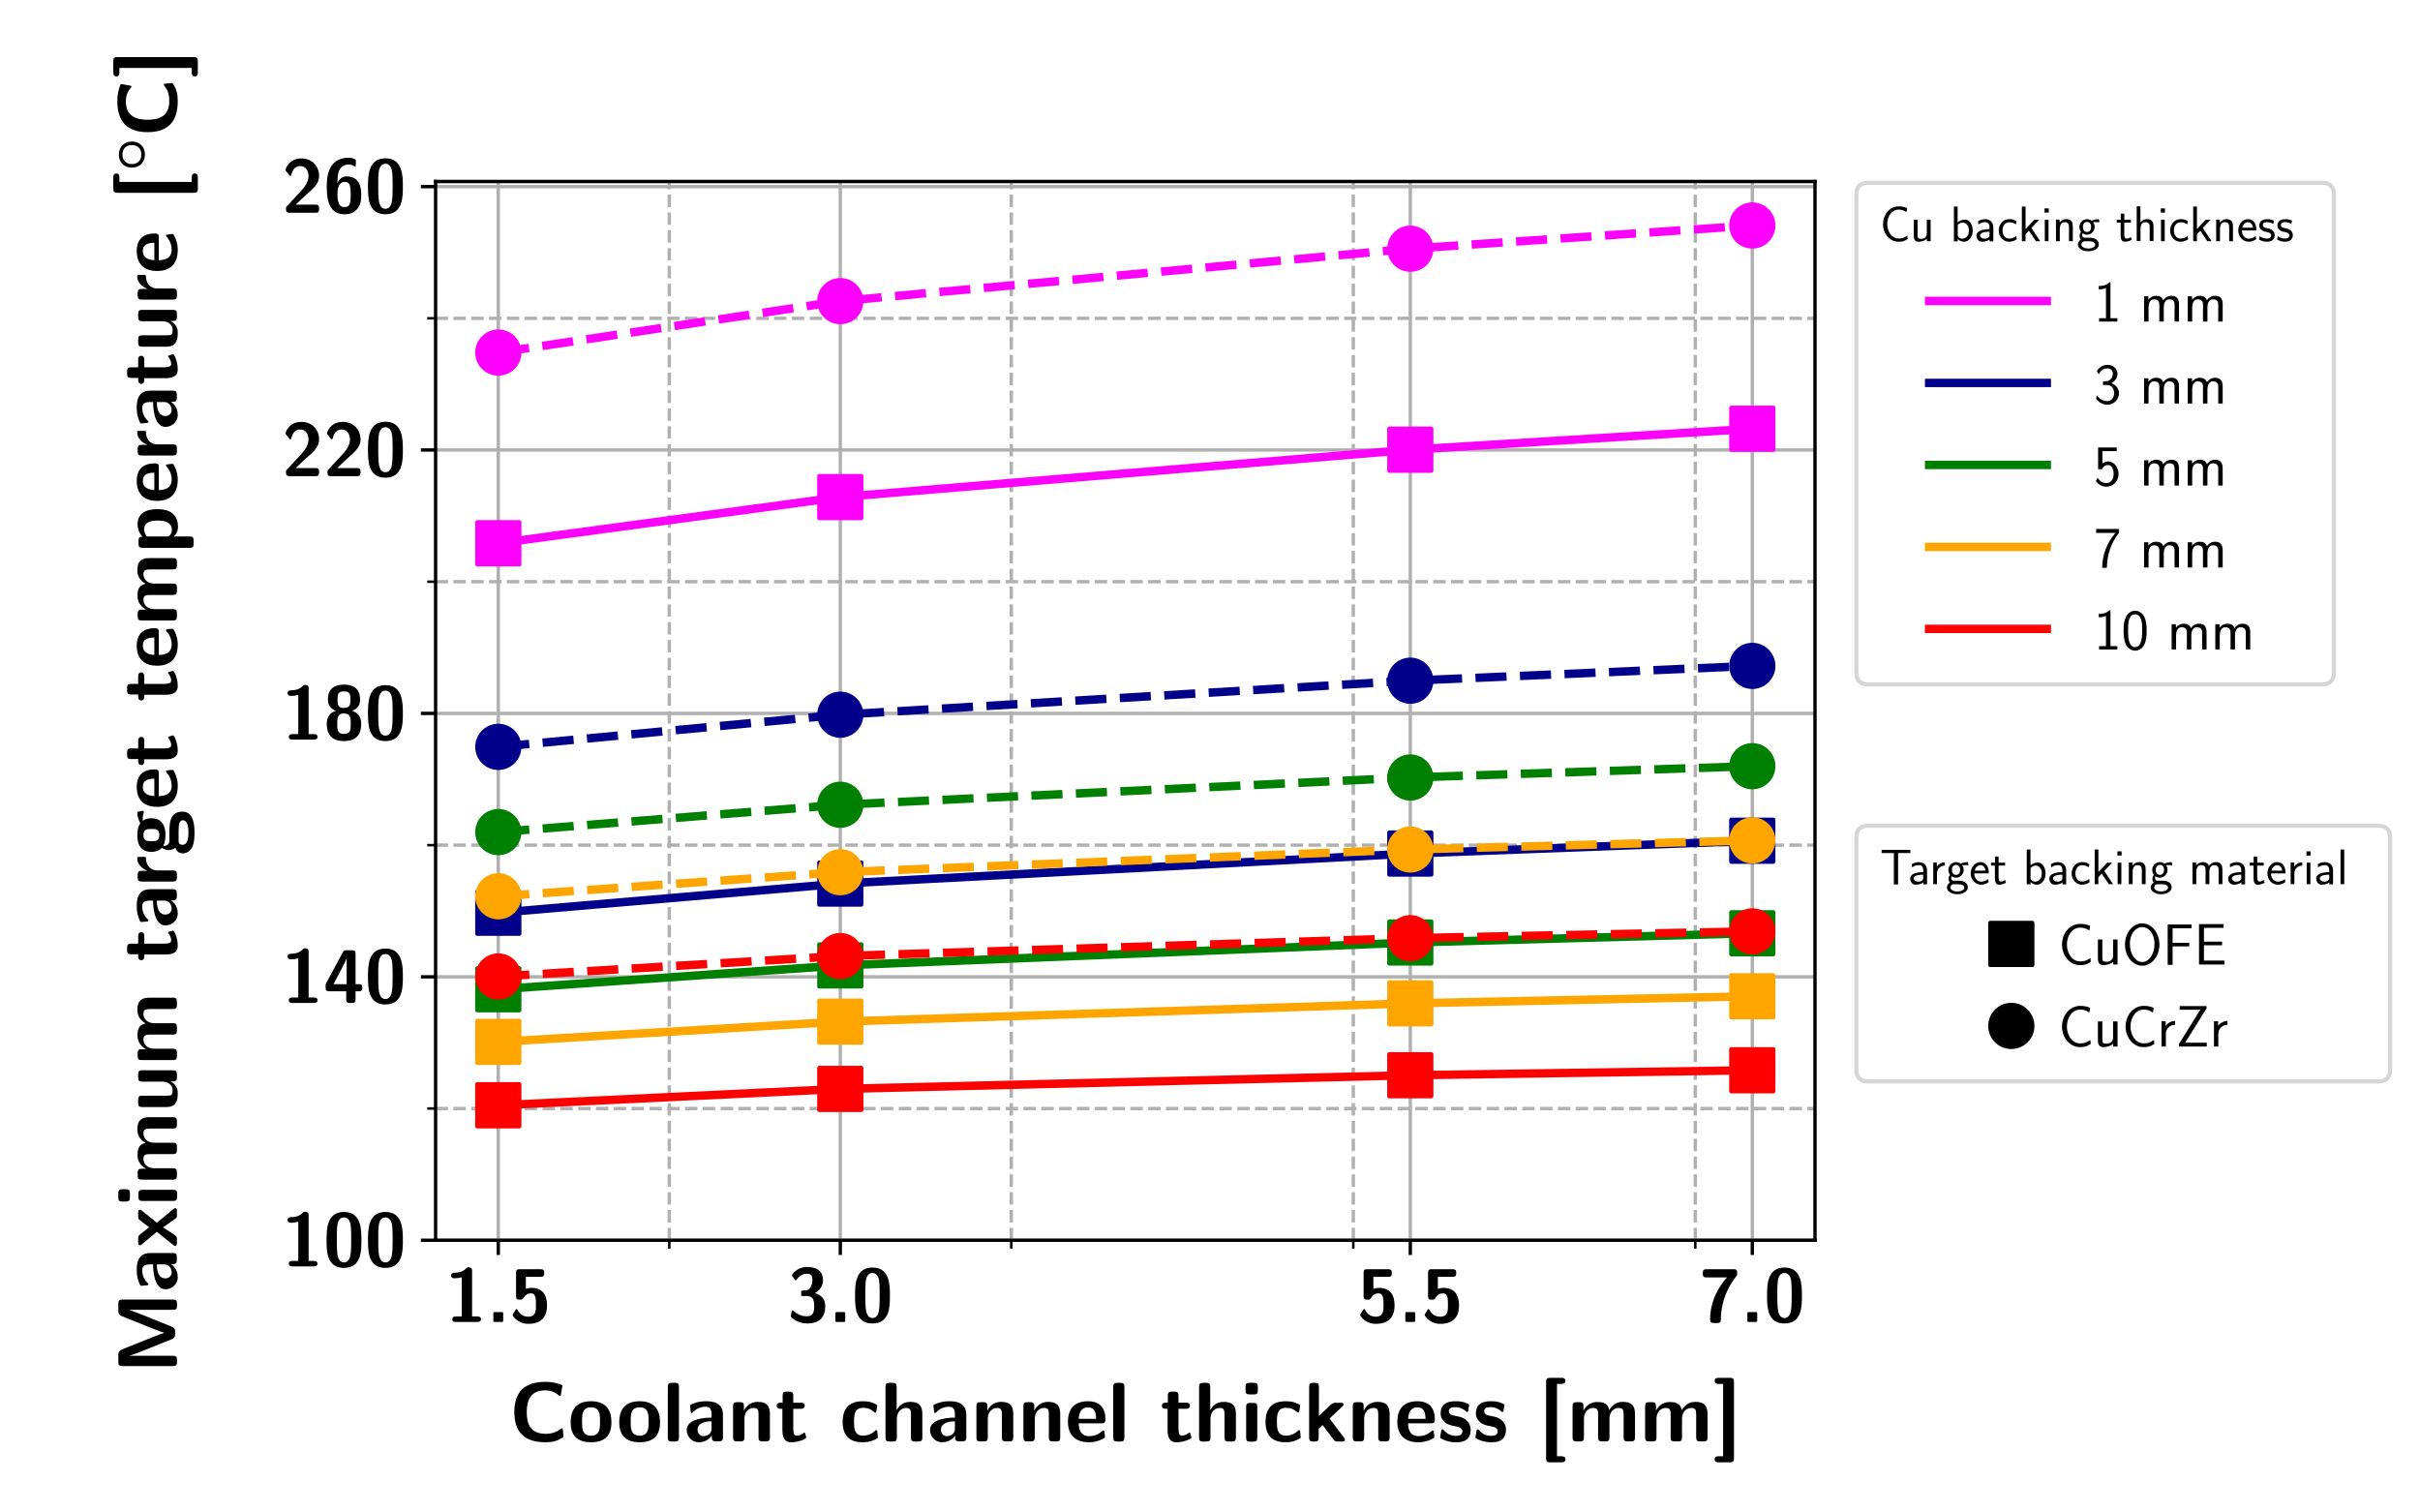 <?xml version="1.0" encoding="utf-8" standalone="no"?>
<!DOCTYPE svg PUBLIC "-//W3C//DTD SVG 1.1//EN"
  "http://www.w3.org/Graphics/SVG/1.1/DTD/svg11.dtd">
<!-- Created with matplotlib (http://matplotlib.org/) -->
<svg height="360pt" version="1.1" viewBox="0 0 576 360" width="576pt" xmlns="http://www.w3.org/2000/svg" xmlns:xlink="http://www.w3.org/1999/xlink">
 <defs>
  <style type="text/css">
*{stroke-linecap:butt;stroke-linejoin:round;}
  </style>
 </defs>
 <g id="figure_1">
  <g id="patch_1">
   <path d="M 0 360 
L 576 360 
L 576 0 
L 0 0 
z
" style="fill:#ffffff;"/>
  </g>
  <g id="axes_1">
   <g id="patch_2">
    <path d="M 103.68 295.2 
L 432 295.2 
L 432 43.2 
L 103.68 43.2 
z
" style="fill:#ffffff;"/>
   </g>
   <g id="matplotlib.axis_1">
    <g id="xtick_1">
     <g id="line2d_1">
      <path clip-path="url(#pa491ab0a2f)" d="M 118.604 295.2 
L 118.604 43.2 
" style="fill:none;stroke:#b0b0b0;stroke-linecap:square;stroke-width:0.8;"/>
     </g>
     <g id="line2d_2">
      <defs>
       <path d="M 0 0 
L 0 3.5 
" id="m9a1e9d5fc2" style="stroke:#000000;stroke-width:0.8;"/>
      </defs>
      <g>
       <use style="stroke:#000000;stroke-width:0.8;" x="118.604" xlink:href="#m9a1e9d5fc2" y="295.2"/>
      </g>
     </g>
     <g id="text_1">
      <!-- $1.5$ -->
      <defs>
       <path d="M 35.5 67.625 
C 35.5 69.562 35.5 72.5 31.094 72.5 
C 29.094 72.5 28.703 72.281 27.5 71 
C 25.703 69.312 21.906 65.375 12 65.375 
C 10.203 65.375 7.594 64.656 7.594 61.703 
C 7.594 58 11.094 58 12.406 58 
C 15.406 58 18.906 58.5 21.797 59.312 
L 21.797 7.281 
L 14 7.281 
C 12.703 7.281 9.203 7.281 9.203 3.641 
C 9.203 0 12.703 0 14 0 
L 42.5 0 
C 43.594 0 47.297 0 47.297 3.641 
C 47.297 7.281 43.594 7.281 42.5 7.281 
L 35.5 7.281 
z
" id="CMSSBX10-49"/>
       <path d="M 21.797 10.516 
C 21.797 13.141 21.703 13.141 19.094 13.141 
L 11.406 13.141 
C 8.797 13.141 8.703 13.047 8.703 10.422 
L 8.703 2.641 
C 8.703 0 8.797 0 11.406 0 
L 19.094 0 
C 21.703 0 21.797 0.094 21.797 2.734 
z
" id="CMSSBX10-46"/>
       <path d="M 21.297 59.906 
L 40.906 59.906 
C 45.594 59.906 45.703 62.219 45.703 64.953 
C 45.703 67.578 45.703 70 40.906 70 
L 13.094 70 
C 9.906 70 8.297 69.406 8.297 65.328 
L 8.297 34.188 
C 8.297 29.609 10.594 29.609 13.297 29.609 
C 15.906 29.609 16.797 29.609 18.203 32.047 
C 20.594 35.984 24 38 28.203 38 
C 34.703 38 34.703 30.328 34.703 22.453 
C 34.703 14.672 34.703 7 24.203 7 
C 21.094 7 14.297 7.906 10.297 15.891 
C 10 16.5 9.703 17.094 9 17.094 
C 8.203 17.094 8 16.594 7.406 15.781 
C 6 13.469 3.703 9.922 3.703 9.219 
C 3.703 8.406 10.203 -2.5 24.5 -2.5 
C 40.594 -2.5 49.406 5.688 49.406 22.031 
C 49.406 35.375 43.906 45.281 28.594 45.281 
C 26.094 45.281 23.703 44.875 21.297 43.969 
z
" id="CMSSBX10-53"/>
      </defs>
      <g transform="translate(106.001 314.653)scale(0.18 -0.18)">
       <use transform="scale(0.996)" xlink:href="#CMSSBX10-49"/>
       <use transform="translate(54.795 0)scale(0.996)" xlink:href="#CMSSBX10-46"/>
       <use transform="translate(85.236 0)scale(0.996)" xlink:href="#CMSSBX10-53"/>
      </g>
     </g>
    </g>
    <g id="xtick_2">
     <g id="line2d_3">
      <path clip-path="url(#pa491ab0a2f)" d="M 200.005 295.2 
L 200.005 43.2 
" style="fill:none;stroke:#b0b0b0;stroke-linecap:square;stroke-width:0.8;"/>
     </g>
     <g id="line2d_4">
      <g>
       <use style="stroke:#000000;stroke-width:0.8;" x="200.005" xlink:href="#m9a1e9d5fc2" y="295.2"/>
      </g>
     </g>
     <g id="text_2">
      <!-- $3.0$ -->
      <defs>
       <path d="M 9.594 56.547 
C 10.406 55.328 10.906 55.328 11.094 55.328 
C 11.797 55.328 12 55.75 12.5 56.469 
C 17.594 64 24.703 64 26 64 
C 32.406 64 33.297 60.578 33.297 55.5 
C 33.297 54.031 33.297 49.062 30.203 45.109 
C 27.797 42.203 25.297 42 22.297 42 
C 21.203 41.703 19.297 41.703 19 41.5 
C 18.297 41.203 18.297 40.578 18.297 38.922 
L 18.297 37.094 
C 18.297 34.422 18.406 34.422 21 34.422 
L 25.406 34.422 
C 34.5 34.422 35.594 28.688 35.594 20.922 
C 35.594 14.141 34.906 7.5 25.797 7.5 
C 22.594 7.5 15.203 8.203 8.5 14.547 
C 7.594 15.469 7.5 15.469 7.094 15.469 
C 6.094 15.469 5.906 14.562 5.797 14.359 
C 5.797 14.25 4.594 7.938 4.594 7.438 
C 4.594 6.141 13.203 -2 26.297 -2 
C 43.5 -2 50.297 7.281 50.297 20.703 
C 50.297 29.797 45.5 35.938 36.5 38.266 
C 44.594 42.781 47.297 49.438 47.297 55.281 
C 47.297 71.672 33 73 26.5 73 
C 12.797 73 6.094 62.984 6.094 62.172 
C 6.094 61.547 6.703 60.75 6.797 60.641 
z
" id="CMSSBX10-51"/>
       <path d="M 50.594 34.734 
C 50.594 48.516 50.594 72.281 27.5 72.281 
C 4.297 72.281 4.297 48.719 4.297 34.734 
C 4.297 20.938 4.297 -2 27.406 -2 
C 50.594 -2 50.594 20.734 50.594 34.734 
z
M 27.406 5.266 
C 20 5.266 18.906 14.516 18.594 17.234 
C 17.906 22.562 17.906 32.016 17.906 36.141 
C 17.906 42.062 17.906 48.5 18.5 53.438 
C 18.797 56.156 19.797 65 27.406 65 
C 34.797 65 36 56.562 36.297 54.531 
C 37 49.422 37 41.469 37 36.141 
C 37 30.406 37 22.562 36.297 17.031 
C 36 14.422 34.906 5.266 27.406 5.266 
z
" id="CMSSBX10-48"/>
      </defs>
      <g transform="translate(187.402 314.653)scale(0.18 -0.18)">
       <use transform="scale(0.996)" xlink:href="#CMSSBX10-51"/>
       <use transform="translate(54.795 0)scale(0.996)" xlink:href="#CMSSBX10-46"/>
       <use transform="translate(85.236 0)scale(0.996)" xlink:href="#CMSSBX10-48"/>
      </g>
     </g>
    </g>
    <g id="xtick_3">
     <g id="line2d_5">
      <path clip-path="url(#pa491ab0a2f)" d="M 335.675 295.2 
L 335.675 43.2 
" style="fill:none;stroke:#b0b0b0;stroke-linecap:square;stroke-width:0.8;"/>
     </g>
     <g id="line2d_6">
      <g>
       <use style="stroke:#000000;stroke-width:0.8;" x="335.675" xlink:href="#m9a1e9d5fc2" y="295.2"/>
      </g>
     </g>
     <g id="text_3">
      <!-- $5.5$ -->
      <g transform="translate(323.072 314.653)scale(0.18 -0.18)">
       <use transform="scale(0.996)" xlink:href="#CMSSBX10-53"/>
       <use transform="translate(54.795 0)scale(0.996)" xlink:href="#CMSSBX10-46"/>
       <use transform="translate(85.236 0)scale(0.996)" xlink:href="#CMSSBX10-53"/>
      </g>
     </g>
    </g>
    <g id="xtick_4">
     <g id="line2d_7">
      <path clip-path="url(#pa491ab0a2f)" d="M 417.076 295.2 
L 417.076 43.2 
" style="fill:none;stroke:#b0b0b0;stroke-linecap:square;stroke-width:0.8;"/>
     </g>
     <g id="line2d_8">
      <g>
       <use style="stroke:#000000;stroke-width:0.8;" x="417.076" xlink:href="#m9a1e9d5fc2" y="295.2"/>
      </g>
     </g>
     <g id="text_4">
      <!-- $7.0$ -->
      <defs>
       <path d="M 36.703 59.094 
C 14.297 34.109 14.297 8.609 14.297 3.438 
C 14.297 0.203 15 -1.406 19.094 -1.406 
L 23.703 -1.406 
C 25.297 -1.406 28.5 -1.406 28.5 2.547 
C 28.797 27.703 37.5 46.062 49.5 61.375 
C 50.297 62.391 50.297 63.203 50.297 65.031 
C 50.297 67.25 50.297 70 46.094 70 
C 42.703 70 22.594 70 17.703 70 
L 11.406 70 
C 6.594 70 4.594 70 4.594 65.188 
L 4.594 63.891 
C 4.594 62.297 4.594 60.391 6.703 59.5 
C 7.406 59.094 10.703 59.094 12.797 59.094 
C 15.094 59.094 17.5 59.094 19.797 59.094 
z
" id="CMSSBX10-55"/>
      </defs>
      <g transform="translate(404.474 314.653)scale(0.18 -0.18)">
       <use transform="scale(0.996)" xlink:href="#CMSSBX10-55"/>
       <use transform="translate(54.795 0)scale(0.996)" xlink:href="#CMSSBX10-46"/>
       <use transform="translate(85.236 0)scale(0.996)" xlink:href="#CMSSBX10-48"/>
      </g>
     </g>
    </g>
    <g id="xtick_5">
     <g id="line2d_9">
      <path clip-path="url(#pa491ab0a2f)" d="M 159.304 295.2 
L 159.304 43.2 
" style="fill:none;stroke:#b0b0b0;stroke-dasharray:2.96,1.28;stroke-dashoffset:0;stroke-width:0.8;"/>
     </g>
     <g id="line2d_10">
      <defs>
       <path d="M 0 0 
L 0 2 
" id="mf7a8aecfa9" style="stroke:#000000;stroke-width:0.6;"/>
      </defs>
      <g>
       <use style="stroke:#000000;stroke-width:0.6;" x="159.304" xlink:href="#mf7a8aecfa9" y="295.2"/>
      </g>
     </g>
    </g>
    <g id="xtick_6">
     <g id="line2d_11">
      <path clip-path="url(#pa491ab0a2f)" d="M 240.706 295.2 
L 240.706 43.2 
" style="fill:none;stroke:#b0b0b0;stroke-dasharray:2.96,1.28;stroke-dashoffset:0;stroke-width:0.8;"/>
     </g>
     <g id="line2d_12">
      <g>
       <use style="stroke:#000000;stroke-width:0.6;" x="240.706" xlink:href="#mf7a8aecfa9" y="295.2"/>
      </g>
     </g>
    </g>
    <g id="xtick_7">
     <g id="line2d_13">
      <path clip-path="url(#pa491ab0a2f)" d="M 322.108 295.2 
L 322.108 43.2 
" style="fill:none;stroke:#b0b0b0;stroke-dasharray:2.96,1.28;stroke-dashoffset:0;stroke-width:0.8;"/>
     </g>
     <g id="line2d_14">
      <g>
       <use style="stroke:#000000;stroke-width:0.6;" x="322.108" xlink:href="#mf7a8aecfa9" y="295.2"/>
      </g>
     </g>
    </g>
    <g id="xtick_8">
     <g id="line2d_15">
      <path clip-path="url(#pa491ab0a2f)" d="M 403.509 295.2 
L 403.509 43.2 
" style="fill:none;stroke:#b0b0b0;stroke-dasharray:2.96,1.28;stroke-dashoffset:0;stroke-width:0.8;"/>
     </g>
     <g id="line2d_16">
      <g>
       <use style="stroke:#000000;stroke-width:0.6;" x="403.509" xlink:href="#mf7a8aecfa9" y="295.2"/>
      </g>
     </g>
    </g>
    <g id="text_5">
     <!-- \textbf{Coolant channel thickness [mm]} -->
     <defs>
      <path d="M 64 14.453 
C 64 15.266 63.297 15.656 62.906 15.656 
C 60.5 15.656 57.594 9.109 43.5 9.109 
C 25.906 9.109 20.906 20 20.906 35.109 
C 20.906 50.109 26.297 61 42.703 61 
C 51.594 61 56.297 57.469 59 55.25 
C 59.594 54.75 59.906 54.344 60.594 54.344 
C 61 54.344 61.5 54.844 61.594 55.25 
L 63.594 66.453 
C 63.703 66.859 63.594 67.266 62.797 67.562 
C 56.906 69.781 50.797 71.203 43 71.203 
C 18.594 71.203 6.094 59.203 6.094 35.203 
C 6.094 10.5 18.797 -1 43.094 -1 
C 51.594 -1 56.906 0.219 64.203 4.766 
C 65 5.266 64.797 5.984 64.797 5.984 
z
" id="CMSSBX10-67"/>
      <path d="M 51.797 22.797 
C 51.797 39.328 43.797 48 27.5 48 
C 10.797 48 3.094 39.016 3.094 22.797 
C 3.094 6.359 11.703 -1 27.406 -1 
C 43.094 -1 51.797 6.266 51.797 22.797 
z
M 27.5 6.875 
C 16.703 6.875 16.703 15.938 16.703 24 
C 16.703 31.766 16.703 40.719 27.406 40.719 
C 38.203 40.719 38.203 31.859 38.203 24 
C 38.203 16.047 38.203 6.875 27.5 6.875 
z
" id="CMSSBX10-111"/>
      <path d="M 19.406 65.156 
C 19.406 68.391 18.703 70 14.594 70 
L 10.906 70 
C 7.297 70 6.094 68.891 6.094 65.156 
L 6.094 4.719 
C 6.094 1.094 7.203 -0.125 10.906 -0.125 
L 14.594 -0.125 
C 18.406 -0.125 19.406 1.188 19.406 4.719 
z
" id="CMSSBX10-108"/>
      <path d="M 46.406 32.031 
C 46.406 48 31.203 48 26.203 48 
C 21.5 48 16.5 47.594 9.797 44.812 
C 7.703 43.922 7.203 43.625 7.203 42.531 
C 7.203 41.828 7.797 35.938 7.906 35.125 
C 8 34.516 8.5 34.016 9.203 34.016 
C 9.703 34.016 10 34.312 10.297 34.625 
C 14.594 39.188 19.594 41.422 25.797 41.422 
C 31.203 41.422 32.797 38.047 32.797 32.016 
L 32.797 28.438 
C 29.297 28.438 3.094 28.438 3.094 13.562 
C 3.094 6.484 8.703 -1 17.5 -1 
C 20.906 -1 28.406 0.016 33.094 6.984 
L 33.094 4.953 
C 33.094 1.719 33.797 0.109 37.906 0.109 
L 41.594 0.109 
C 45.406 0.109 46.406 1.422 46.406 4.953 
z
M 32.797 15.438 
C 32.797 6.281 23.297 6.281 23 6.281 
C 18.797 6.281 16.094 9.984 16.094 13.891 
C 16.094 24 30 24 32.797 24 
z
" id="CMSSBX10-97"/>
      <path d="M 50 32.75 
C 50 43.141 45.594 47.266 35.406 47.266 
C 24.906 47.266 20.406 39.609 19.094 36.875 
L 19 36.875 
L 19 41.984 
C 19 45.25 18.297 46.891 14.203 46.891 
L 10.797 46.891 
C 7.203 46.891 6 45.781 6 42.031 
L 6 4.844 
C 6 1.219 7.094 0 10.797 0 
L 14.797 0 
C 18.594 0 19.594 1.312 19.594 4.828 
L 19.594 27.109 
C 19.594 35.859 25.406 40 30.594 40 
C 35.406 40 36.406 37.672 36.406 32.531 
L 36.406 4.828 
C 36.406 1.609 37.094 0 41.203 0 
L 45.203 0 
C 49 0 50 1.312 50 4.828 
z
" id="CMSSBX10-110"/>
      <path d="M 21.797 39 
L 30.703 39 
C 31.906 39 35.5 39 35.5 42.641 
C 35.5 46.281 31.906 46.281 30.703 46.281 
L 21.797 46.281 
L 21.797 54.656 
C 21.797 57.891 21.094 59.5 17 59.5 
L 13.906 59.5 
C 10.297 59.5 9.094 58.391 9.094 54.656 
L 9.094 46.281 
L 6.797 46.281 
C 5.703 46.281 2 46.281 2 42.641 
C 2 39 5.594 39 6.797 39 
L 8.797 39 
L 8.797 13.5 
C 8.797 3.328 12.406 -1 19.297 -1 
C 20.203 -1 24.594 -1 29.797 0.609 
C 31.5 1.125 37.297 2.938 37.297 4.859 
C 37.297 5.156 37.094 5.875 36.5 7.969 
C 36 9.984 35.797 10.594 34.906 10.594 
C 34.406 10.594 34.297 10.484 33.703 9.875 
C 32.594 9.094 29.906 6.875 25.703 6.875 
C 23.297 6.875 21.797 8.594 21.797 15.234 
z
" id="CMSSBX10-116"/>
      <path d="M 45.703 5.156 
C 45.703 6.281 45.297 10.906 45.094 12.219 
C 45.094 12.516 44.906 13.531 43.906 13.531 
C 43.5 13.531 43.297 13.531 42.297 12.516 
C 40.594 11 35.906 6.875 27.703 6.875 
C 17.297 6.875 17.297 17.062 17.297 23.484 
C 17.297 31.656 17.797 40.125 28 40.125 
C 34.5 40.125 37.203 38.5 40.797 35.484 
C 42 34.375 42.203 34.375 42.594 34.375 
C 43.594 34.375 43.797 35.281 43.906 35.688 
C 44.094 36.5 45.094 42.141 45.094 42.641 
C 45.094 43.547 44.406 43.953 42.703 44.766 
C 37.906 46.984 34.906 48 27.906 48 
C 13 48 3.703 40.938 3.703 23.297 
C 3.703 6.562 12.297 -1 27.406 -1 
C 30.094 -1 36.094 -1 42.797 2.484 
C 45.594 4.031 45.703 4.141 45.703 5.156 
z
" id="CMSSBX10-99"/>
      <path d="M 50 32.719 
C 50 43.125 45.594 47.266 35.406 47.266 
C 25.406 47.266 20.797 40.297 19.406 37.469 
L 19.297 37.469 
L 19.297 65.156 
C 19.297 68.391 18.594 70 14.5 70 
L 10.797 70 
C 7.203 70 6 68.891 6 65.156 
L 6 4.719 
C 6 1.094 7.094 -0.125 10.797 -0.125 
L 14.797 -0.125 
C 18.594 -0.125 19.594 1.188 19.594 4.719 
L 19.594 27.062 
C 19.594 35.844 25.406 40 30.594 40 
C 35.406 40 36.406 37.672 36.406 32.516 
L 36.406 4.719 
C 36.406 1.484 37.094 -0.125 41.203 -0.125 
L 45.203 -0.125 
C 49 -0.125 50 1.188 50 4.719 
z
" id="CMSSBX10-104"/>
      <path d="M 43.094 21.641 
C 45.406 21.641 47.906 21.641 47.906 26.219 
C 47.906 39.281 41.906 48 27 48 
C 11 48 3.094 38.922 3.094 23.594 
C 3.094 7.062 12.594 -1 28.297 -1 
C 32.094 -1 37.797 -0.5 44.406 2.844 
C 46.594 3.953 47.297 4.25 47.297 5.469 
C 47.297 6.172 47 9.094 46.906 9.891 
C 46.5 13.016 46.406 13.109 45.5 13.109 
C 45.094 13.109 44.906 13.109 43.797 12.109 
C 37.906 6.984 31.906 6.281 28.703 6.281 
C 17.406 6.281 16.203 15.219 15.906 21.641 
z
M 16 27 
C 16.297 33.156 18.297 40.719 27 40.719 
C 35 40.719 36.5 34.859 36.797 27 
z
" id="CMSSBX10-101"/>
      <path d="M 10.203 70 
C 7 70 5.406 69.391 5.406 65.344 
L 5.406 60.703 
C 5.406 57.469 6.406 56.156 10.094 56.156 
L 15.297 56.156 
C 20.094 56.156 20.094 58.281 20.094 63.031 
C 20.094 67.875 20.094 70 15.297 70 
z
M 19.406 41.156 
C 19.406 44.391 18.703 46 14.594 46 
L 10.906 46 
C 7.297 46 6.094 44.891 6.094 41.156 
L 6.094 4.562 
C 6.094 0.938 7.203 -0.281 10.906 -0.281 
L 14.594 -0.281 
C 18.406 -0.281 19.406 1.031 19.406 4.562 
z
" id="CMSSBX10-105"/>
      <path d="M 31.297 27.359 
L 46.703 41.812 
C 47.906 42.922 48.203 43.219 48.203 44.031 
C 48.203 46.156 46.203 46.156 44.797 46.156 
L 39 46.156 
C 37.203 46.156 35.297 46.156 33 44.031 
L 18.594 30.5 
L 18.594 65.156 
C 18.594 68.391 17.906 70 13.797 70 
L 11.703 70 
C 8.094 70 6.906 68.891 6.906 65.156 
L 6.906 4.719 
C 6.906 1.094 8 -0.125 11.703 -0.125 
L 13.5 -0.125 
C 17.297 -0.125 18.297 1.188 18.297 4.719 
L 18.297 15.234 
L 23 19.578 
L 36 2.406 
C 37.703 0.172 38.406 -0.125 41.297 -0.125 
L 46.094 -0.125 
C 47.5 -0.125 49.703 -0.125 49.703 2.094 
C 49.703 2.297 49.703 3 48.703 4.328 
z
" id="CMSSBX10-107"/>
      <path d="M 39.594 14.094 
C 39.594 19.797 36.594 23.375 34.797 25 
C 30.797 28.688 27.297 29.297 23.094 30.109 
C 17.594 31.125 13.594 31.953 13.594 35.922 
C 13.594 40.094 16.906 40.922 20.797 40.922 
C 27.5 40.922 31.094 38.375 33.703 36.141 
C 34.703 35.125 34.906 35.125 35.297 35.125 
C 36.297 35.125 36.5 36.031 36.594 36.438 
C 36.797 37.25 37.797 42.922 37.797 43.422 
C 37.797 45.062 32.5 46.484 31.406 46.875 
C 27.406 48 24.203 48 21.594 48 
C 17.094 48 3.703 48 3.703 33.516 
C 3.703 28.547 5.906 25.516 8.594 23.078 
C 12.094 19.844 16 19.141 21.703 18.031 
C 24.594 17.516 29.703 16.594 29.703 12.156 
C 29.703 7.391 25.797 6.672 21.906 6.672 
C 17.5 6.672 11.906 8 7.203 13.703 
C 6.703 14.203 6.406 14.5 5.797 14.5 
C 4.797 14.5 4.594 13.609 4.5 13 
C 4.297 11.609 3.094 5.906 3.094 4.891 
C 3.094 3.094 10.5 0.797 10.594 0.703 
C 16.094 -1 20.203 -1 21.906 -1 
C 27 -1 39.594 -1 39.594 14.094 
z
" id="CMSSBX10-115"/>
      <path d="M 21.703 68.719 
L 27 68.719 
C 28.203 68.719 31.797 68.719 31.797 72.359 
C 31.797 76 28.203 76 27 76 
L 13.5 76 
C 9.703 76 8.703 74.672 8.703 71.141 
L 8.703 -20.141 
C 8.703 -23.375 9.406 -25 13.5 -25 
L 27 -25 
C 28.203 -25 31.797 -25 31.797 -21.359 
C 31.797 -17.719 28.203 -17.719 27 -17.719 
L 21.703 -17.719 
z
" id="CMSSBX10-91"/>
      <path d="M 80.594 32.75 
C 80.594 43.141 76.203 47.266 66 47.266 
C 58.906 47.266 53.406 43.938 49.797 37.281 
C 48.203 47.062 39.703 47.062 35.5 47.062 
C 33.594 47.062 29.406 47.062 24.906 43.797 
C 21.797 41.531 19.797 38.359 19.094 36.875 
L 19 36.875 
L 19 41.984 
C 19 45.25 18.297 46.891 14.203 46.891 
L 10.797 46.891 
C 7.203 46.891 6 45.781 6 42.031 
L 6 4.844 
C 6 1.219 7.094 0 10.797 0 
L 14.797 0 
C 18.594 0 19.594 1.312 19.594 4.828 
L 19.594 27.109 
C 19.594 36.172 25.703 40 30.594 40 
C 35.406 40 36.5 37.875 36.5 32.531 
L 36.5 4.828 
C 36.5 1.219 37.594 0 41.297 0 
L 45.297 0 
C 49.094 0 50.094 1.312 50.094 4.828 
L 50.094 27.109 
C 50.094 36.172 56.203 40 61.094 40 
C 65.906 40 67 37.875 67 32.531 
L 67 4.828 
C 67 1.219 68.094 0 71.797 0 
L 75.797 0 
C 79.594 0 80.594 1.312 80.594 4.828 
z
" id="CMSSBX10-109"/>
      <path d="M 25.5 71.141 
C 25.5 74.375 24.797 76 20.703 76 
L 7.203 76 
C 6 76 2.406 76 2.406 72.359 
C 2.406 68.719 6 68.719 7.203 68.719 
L 12.5 68.719 
L 12.5 -17.719 
L 7.203 -17.719 
C 6 -17.719 2.406 -17.719 2.406 -21.359 
C 2.406 -25 6 -25 7.203 -25 
L 20.703 -25 
C 24.5 -25 25.5 -23.688 25.5 -20.141 
z
" id="CMSSBX10-93"/>
     </defs>
     <g transform="translate(121.206 343.085)scale(0.2 -0.2)">
      <use transform="scale(0.996)" xlink:href="#CMSSBX10-67"/>
      <use transform="translate(70.016 0)scale(0.996)" xlink:href="#CMSSBX10-111"/>
      <use transform="translate(127.855 0)scale(0.996)" xlink:href="#CMSSBX10-111"/>
      <use transform="translate(182.649 0)scale(0.996)" xlink:href="#CMSSBX10-108"/>
      <use transform="translate(208.11 0)scale(0.996)" xlink:href="#CMSSBX10-97"/>
      <use transform="translate(260.414 0)scale(0.996)" xlink:href="#CMSSBX10-110"/>
      <use transform="translate(316.316 0)scale(0.996)" xlink:href="#CMSSBX10-116"/>
      <use transform="translate(393.111 0)scale(0.996)" xlink:href="#CMSSBX10-99"/>
      <use transform="translate(441.818 0)scale(0.996)" xlink:href="#CMSSBX10-104"/>
      <use transform="translate(497.72 0)scale(0.996)" xlink:href="#CMSSBX10-97"/>
      <use transform="translate(550.024 0)scale(0.996)" xlink:href="#CMSSBX10-110"/>
      <use transform="translate(605.926 0)scale(0.996)" xlink:href="#CMSSBX10-110"/>
      <use transform="translate(661.827 0)scale(0.996)" xlink:href="#CMSSBX10-101"/>
      <use transform="translate(712.748 0)scale(0.996)" xlink:href="#CMSSBX10-108"/>
      <use transform="translate(774.738 0)scale(0.996)" xlink:href="#CMSSBX10-116"/>
      <use transform="translate(815.004 0)scale(0.996)" xlink:href="#CMSSBX10-104"/>
      <use transform="translate(870.906 0)scale(0.996)" xlink:href="#CMSSBX10-105"/>
      <use transform="translate(896.366 0)scale(0.996)" xlink:href="#CMSSBX10-99"/>
      <use transform="translate(945.072 0)scale(0.996)" xlink:href="#CMSSBX10-107"/>
      <use transform="translate(997.93 0)scale(0.996)" xlink:href="#CMSSBX10-110"/>
      <use transform="translate(1053.832 0)scale(0.996)" xlink:href="#CMSSBX10-101"/>
      <use transform="translate(1104.752 0)scale(0.996)" xlink:href="#CMSSBX10-115"/>
      <use transform="translate(1146.762 0)scale(0.996)" xlink:href="#CMSSBX10-115"/>
      <use transform="translate(1225.301 0)scale(0.996)" xlink:href="#CMSSBX10-91"/>
      <use transform="translate(1259.479 0)scale(0.996)" xlink:href="#CMSSBX10-109"/>
      <use transform="translate(1345.822 0)scale(0.996)" xlink:href="#CMSSBX10-109"/>
      <use transform="translate(1432.165 0)scale(0.996)" xlink:href="#CMSSBX10-93"/>
     </g>
    </g>
   </g>
   <g id="matplotlib.axis_2">
    <g id="ytick_1">
     <g id="line2d_17">
      <path clip-path="url(#pa491ab0a2f)" d="M 103.68 295.2 
L 432 295.2 
" style="fill:none;stroke:#b0b0b0;stroke-linecap:square;stroke-width:0.8;"/>
     </g>
     <g id="line2d_18">
      <defs>
       <path d="M 0 0 
L -3.5 0 
" id="m3516a3948e" style="stroke:#000000;stroke-width:0.8;"/>
      </defs>
      <g>
       <use style="stroke:#000000;stroke-width:0.8;" x="103.68" xlink:href="#m3516a3948e" y="295.2"/>
      </g>
     </g>
     <g id="text_6">
      <!-- $100$ -->
      <g transform="translate(67.091 301.427)scale(0.18 -0.18)">
       <use transform="scale(0.996)" xlink:href="#CMSSBX10-49"/>
       <use transform="translate(54.795 0)scale(0.996)" xlink:href="#CMSSBX10-48"/>
       <use transform="translate(109.59 0)scale(0.996)" xlink:href="#CMSSBX10-48"/>
      </g>
     </g>
    </g>
    <g id="ytick_2">
     <g id="line2d_19">
      <path clip-path="url(#pa491ab0a2f)" d="M 103.68 232.504 
L 432 232.504 
" style="fill:none;stroke:#b0b0b0;stroke-linecap:square;stroke-width:0.8;"/>
     </g>
     <g id="line2d_20">
      <g>
       <use style="stroke:#000000;stroke-width:0.8;" x="103.68" xlink:href="#m3516a3948e" y="232.504"/>
      </g>
     </g>
     <g id="text_7">
      <!-- $140$ -->
      <defs>
       <path d="M 3.906 26.484 
C 3.094 24.969 3.094 24.672 3.094 22.875 
L 3.094 20.344 
C 3.094 17.125 3.797 15.516 7.906 15.516 
L 30.406 15.516 
L 30.406 4.859 
C 30.406 1.609 31.094 0 35.203 0 
L 38 0 
C 41.797 0 42.797 1.312 42.797 4.859 
L 42.797 15.516 
L 47 15.516 
C 50.094 15.516 51.797 16.219 51.797 20.25 
C 51.797 24 50.5 25 47 25 
L 42.797 25 
L 42.797 65.172 
C 42.797 68.797 41.703 70 38 70 
L 30.703 70 
C 28.797 70 27.297 70 26.094 67.688 
z
M 13.5 25 
C 29.5 54.594 30.406 57.703 30.906 59.422 
L 31 59.422 
L 31 25 
z
" id="CMSSBX10-52"/>
      </defs>
      <g transform="translate(67.091 238.731)scale(0.18 -0.18)">
       <use transform="scale(0.996)" xlink:href="#CMSSBX10-49"/>
       <use transform="translate(54.795 0)scale(0.996)" xlink:href="#CMSSBX10-52"/>
       <use transform="translate(109.59 0)scale(0.996)" xlink:href="#CMSSBX10-48"/>
      </g>
     </g>
    </g>
    <g id="ytick_3">
     <g id="line2d_21">
      <path clip-path="url(#pa491ab0a2f)" d="M 103.68 169.808 
L 432 169.808 
" style="fill:none;stroke:#b0b0b0;stroke-linecap:square;stroke-width:0.8;"/>
     </g>
     <g id="line2d_22">
      <g>
       <use style="stroke:#000000;stroke-width:0.8;" x="103.68" xlink:href="#m3516a3948e" y="169.808"/>
      </g>
     </g>
     <g id="text_8">
      <!-- $180$ -->
      <defs>
       <path d="M 38 38.234 
C 47.594 41.5 48.797 48.594 48.797 53.172 
C 48.797 68.109 39.406 73 27.5 73 
C 16.594 73 6.094 69.031 6.094 53.188 
C 6.094 47.812 7.906 41.312 16.906 38.266 
C 6.594 35.312 4.594 27.281 4.594 20.875 
C 4.594 5.016 13 -2 27.406 -2 
C 42.5 -2 50.297 5.625 50.297 20.859 
C 50.297 30.109 46 35.906 38 38.234 
z
M 27.5 42 
C 19.094 42 18.906 46.984 18.906 53.109 
C 18.906 60.125 19.5 64 27.406 64 
C 35.297 64 36 60.328 36 53.109 
C 36 47.203 35.906 42 27.5 42 
z
M 27.5 7.5 
C 18.703 7.5 18.5 13.203 18.5 21.062 
C 18.5 27.688 18.5 34.719 27.406 34.719 
C 36.406 34.719 36.406 27.797 36.406 21.062 
C 36.406 13.406 36.203 7.5 27.5 7.5 
z
" id="CMSSBX10-56"/>
      </defs>
      <g transform="translate(67.091 176.035)scale(0.18 -0.18)">
       <use transform="scale(0.996)" xlink:href="#CMSSBX10-49"/>
       <use transform="translate(54.795 0)scale(0.996)" xlink:href="#CMSSBX10-56"/>
       <use transform="translate(109.59 0)scale(0.996)" xlink:href="#CMSSBX10-48"/>
      </g>
     </g>
    </g>
    <g id="ytick_4">
     <g id="line2d_23">
      <path clip-path="url(#pa491ab0a2f)" d="M 103.68 107.112 
L 432 107.112 
" style="fill:none;stroke:#b0b0b0;stroke-linecap:square;stroke-width:0.8;"/>
     </g>
     <g id="line2d_24">
      <g>
       <use style="stroke:#000000;stroke-width:0.8;" x="103.68" xlink:href="#m3516a3948e" y="107.112"/>
      </g>
     </g>
     <g id="text_9">
      <!-- $220$ -->
      <defs>
       <path d="M 6.5 8.562 
C 5.5 7.547 5.5 7.344 5.5 5.641 
L 5.5 4.828 
C 5.5 1.219 6.594 0 10.297 0 
L 44.594 0 
C 48.406 0 49.406 1.297 49.406 4.797 
L 49.406 6.016 
C 49.406 7.625 49.406 9.516 47.297 10.422 
C 46.594 10.812 43.406 10.812 41.406 10.812 
C 39.203 10.812 36.797 10.812 34.594 10.812 
L 18.406 10.812 
L 31.594 23.391 
C 33.094 24.703 36.906 27.828 38.406 29.234 
C 43.906 34.672 49.406 40 49.406 48.953 
C 49.406 61.234 40.594 72.109 25.906 72.109 
C 22.406 72.109 16.703 71.594 11.906 67.656 
C 11 66.953 6.406 63.328 4.594 56.562 
L 9.594 50.141 
C 10.203 49.328 10.5 48.922 11.203 48.922 
C 12.094 48.922 12.297 49.625 12.594 50.828 
C 14.594 57.766 18 62 24.406 62 
C 32.203 62 35.406 54.859 35.406 48.703 
C 35.406 42.266 31.594 35.531 25.594 29.078 
z
" id="CMSSBX10-50"/>
      </defs>
      <g transform="translate(67.091 113.339)scale(0.18 -0.18)">
       <use transform="scale(0.996)" xlink:href="#CMSSBX10-50"/>
       <use transform="translate(54.795 0)scale(0.996)" xlink:href="#CMSSBX10-50"/>
       <use transform="translate(109.59 0)scale(0.996)" xlink:href="#CMSSBX10-48"/>
      </g>
     </g>
    </g>
    <g id="ytick_5">
     <g id="line2d_25">
      <path clip-path="url(#pa491ab0a2f)" d="M 103.68 44.416 
L 432 44.416 
" style="fill:none;stroke:#b0b0b0;stroke-linecap:square;stroke-width:0.8;"/>
     </g>
     <g id="line2d_26">
      <g>
       <use style="stroke:#000000;stroke-width:0.8;" x="103.68" xlink:href="#m3516a3948e" y="44.416"/>
      </g>
     </g>
     <g id="text_10">
      <!-- $260$ -->
      <defs>
       <path d="M 43.203 68.094 
C 43.203 70.531 43.203 70.641 39.703 71.969 
C 37.094 73 34.406 73 33.406 73 
C 4.594 73 4.594 43.719 4.594 34.781 
C 4.594 24.312 4.594 -2 27.906 -2 
C 35.594 -2 40.406 -0.094 44.5 4.516 
C 49.703 10.344 50.297 16.062 50.297 23.891 
C 50.297 29.609 50.297 48.281 30.797 48.281 
C 25.297 48.281 21.297 45.141 18.594 39.297 
C 19.094 48.672 19.203 50.984 20.703 55.141 
C 23.594 63.062 30.203 64 33.703 64 
C 35.5 64 38.094 63.688 40.5 62.297 
C 41.203 61.766 41.5 61.547 42 61.547 
C 43.203 61.547 43.203 62.781 43.203 64.312 
z
M 27.797 7.5 
C 19.906 7.5 18.797 16.5 18.797 25.094 
C 18.797 33.406 21.203 41 28.297 41 
C 36.297 41 36.297 33.906 36.297 24 
C 36.297 14.203 36.297 7.5 27.797 7.5 
z
" id="CMSSBX10-54"/>
      </defs>
      <g transform="translate(67.091 50.642)scale(0.18 -0.18)">
       <use transform="scale(0.996)" xlink:href="#CMSSBX10-50"/>
       <use transform="translate(54.795 0)scale(0.996)" xlink:href="#CMSSBX10-54"/>
       <use transform="translate(109.59 0)scale(0.996)" xlink:href="#CMSSBX10-48"/>
      </g>
     </g>
    </g>
    <g id="ytick_6">
     <g id="line2d_27">
      <path clip-path="url(#pa491ab0a2f)" d="M 103.68 263.852 
L 432 263.852 
" style="fill:none;stroke:#b0b0b0;stroke-dasharray:2.96,1.28;stroke-dashoffset:0;stroke-width:0.8;"/>
     </g>
     <g id="line2d_28">
      <defs>
       <path d="M 0 0 
L -2 0 
" id="m4aa97ab56e" style="stroke:#000000;stroke-width:0.6;"/>
      </defs>
      <g>
       <use style="stroke:#000000;stroke-width:0.6;" x="103.68" xlink:href="#m4aa97ab56e" y="263.852"/>
      </g>
     </g>
    </g>
    <g id="ytick_7">
     <g id="line2d_29">
      <path clip-path="url(#pa491ab0a2f)" d="M 103.68 201.156 
L 432 201.156 
" style="fill:none;stroke:#b0b0b0;stroke-dasharray:2.96,1.28;stroke-dashoffset:0;stroke-width:0.8;"/>
     </g>
     <g id="line2d_30">
      <g>
       <use style="stroke:#000000;stroke-width:0.6;" x="103.68" xlink:href="#m4aa97ab56e" y="201.156"/>
      </g>
     </g>
    </g>
    <g id="ytick_8">
     <g id="line2d_31">
      <path clip-path="url(#pa491ab0a2f)" d="M 103.68 138.46 
L 432 138.46 
" style="fill:none;stroke:#b0b0b0;stroke-dasharray:2.96,1.28;stroke-dashoffset:0;stroke-width:0.8;"/>
     </g>
     <g id="line2d_32">
      <g>
       <use style="stroke:#000000;stroke-width:0.6;" x="103.68" xlink:href="#m4aa97ab56e" y="138.46"/>
      </g>
     </g>
    </g>
    <g id="ytick_9">
     <g id="line2d_33">
      <path clip-path="url(#pa491ab0a2f)" d="M 103.68 75.764 
L 432 75.764 
" style="fill:none;stroke:#b0b0b0;stroke-dasharray:2.96,1.28;stroke-dashoffset:0;stroke-width:0.8;"/>
     </g>
     <g id="line2d_34">
      <g>
       <use style="stroke:#000000;stroke-width:0.6;" x="103.68" xlink:href="#m4aa97ab56e" y="75.764"/>
      </g>
     </g>
    </g>
    <g id="text_11">
     <!-- \textbf{Maximum target temperature [$^{\circ}$C]} -->
     <defs>
      <path d="M 55.5 32.906 
C 53.406 27.75 49.703 18.453 48.906 14.922 
L 48.797 14.922 
C 47.906 18.547 43.797 28.562 41.703 33.922 
L 28.906 65.859 
C 27.203 70 24 70 22.203 70 
L 13.906 70 
C 10.297 70 9.094 68.891 9.094 65.156 
L 9.094 4.719 
C 9.094 1.094 10.203 -0.125 13.906 -0.125 
L 16.594 -0.125 
C 20.406 -0.125 21.406 1.188 21.406 4.719 
L 21.406 56.969 
L 21.5 56.969 
C 22.594 52.422 27.094 41.203 29.5 35.25 
L 41.094 6.438 
C 42.906 2.094 45.297 2.094 48.703 2.094 
C 52.094 2.094 54.5 2.094 56.297 6.438 
L 69.094 38.172 
C 70.094 40.594 75.5 54.344 76.203 56.969 
L 76.297 56.969 
L 76.297 4.719 
C 76.297 1.484 77 -0.125 81.094 -0.125 
L 83.797 -0.125 
C 87.594 -0.125 88.594 1.188 88.594 4.719 
L 88.594 65.156 
C 88.594 68.391 87.906 70 83.797 70 
L 75.406 70 
C 72.906 70 70.406 69.797 68.703 65.656 
z
" id="CMSSBX10-77"/>
      <path d="M 30.094 23.953 
L 44.594 41.938 
C 45.594 43.156 45.594 43.547 45.594 44.062 
C 45.594 46.281 43.594 46.281 42.094 46.281 
L 37.797 46.281 
C 36 46.281 34.797 46.281 33.406 44.766 
C 32.906 44.266 26.406 35.469 24.703 33.141 
L 16.094 44.062 
C 14.406 46.188 13.297 46.281 11 46.281 
L 6.594 46.281 
C 5.297 46.281 3.094 46.281 3.094 44.062 
C 3.094 43.344 3.406 42.953 4.094 42.141 
L 19.203 23.953 
L 3.406 4.25 
C 2.797 3.531 2.406 3.031 2.406 2.219 
C 2.406 0 4.594 0 6 0 
L 10.297 0 
C 13.594 0 13.797 0.297 16 3.641 
L 24.594 16.578 
L 34.797 2.016 
C 36.203 0 37.406 0 39.5 0 
L 43.906 0 
C 45.297 0 47.406 0 47.406 2.219 
C 47.406 3.031 47 3.438 46.297 4.344 
z
" id="CMSSBX10-120"/>
      <path d="M 50 41.438 
C 50 44.672 49.297 46.281 45.203 46.281 
L 41.203 46.281 
C 37.406 46.281 36.406 44.969 36.406 41.453 
L 36.406 17.562 
C 36.406 10.906 32.906 5.156 25.797 5.156 
C 20.203 5.156 19.594 6.578 19.594 11.922 
L 19.594 41.453 
C 19.594 44.672 18.906 46.281 14.797 46.281 
L 10.797 46.281 
C 7.203 46.281 6 45.172 6 41.453 
L 6 12.812 
C 6 2.031 11.797 -1 22.203 -1 
C 24.906 -1 32 -1 36.703 7.578 
L 36.703 4.906 
C 36.703 1.625 37.406 0 41.5 0 
L 45.203 0 
C 49 0 50 1.312 50 4.844 
z
" id="CMSSBX10-117"/>
      <path d="M 19.406 23.375 
C 19.406 33.047 27.297 37 33.594 37 
C 35.406 37 35.594 37 35.594 39.922 
L 35.594 44.688 
C 35.594 46.703 35.594 47.406 33.797 47.406 
C 31 47.406 23.703 46.406 19 35.484 
L 18.906 35.484 
L 18.906 42.031 
C 18.906 45.266 18.203 46.891 14.094 46.891 
L 10.906 46.891 
C 7.297 46.891 6.094 45.781 6.094 42.031 
L 6.094 4.844 
C 6.094 1.219 7.203 0 10.906 0 
L 14.594 0 
C 18.406 0 19.406 1.312 19.406 4.875 
z
" id="CMSSBX10-114"/>
      <path d="M 20 9.016 
C 16.406 9.016 15 9.016 13.594 10.25 
C 13.203 10.641 11.5 12.172 11.5 14.828 
C 11.5 15.531 11.594 15.734 11.703 16.344 
C 16.406 13.719 22.297 13.719 24.406 13.719 
C 28.594 13.719 44.5 13.719 44.5 30.469 
C 44.5 36.344 42.297 39.891 41.406 41 
C 43.094 41 46.594 41 50.703 39.891 
C 51.094 39.688 51.797 39.484 52.094 39.484 
C 52.906 39.484 53.406 40.094 53.406 40.797 
C 53.406 41.203 52.906 43.625 52.703 44.641 
C 52.297 47.062 52.297 47.266 50.5 47.266 
C 47.406 47.266 42.406 46.062 38.594 43.734 
C 33.906 46.859 28.703 47.266 24.406 47.266 
C 20.203 47.266 4.297 47.266 4.297 30.531 
C 4.297 26.469 5.406 21.406 9.203 18.062 
C 6.5 14.297 6.5 10.359 6.5 9.844 
C 6.5 7.922 7.094 4.578 9.203 1.844 
C 7.703 1.234 2.5 -0.578 2.5 -7.047 
C 2.5 -10.188 4 -15.438 10.297 -18.375 
C 16 -21 22.703 -21 27.406 -21 
C 33.297 -21 52.406 -21 52.406 -6.703 
C 52.406 9.016 38.297 9.016 24.797 9.016 
z
M 24.406 21 
C 17.406 21 17.094 24.859 17.094 30.453 
C 17.094 36.031 17.406 40 24.406 40 
C 31.406 40 31.703 36.141 31.703 30.547 
C 31.703 24.953 31.406 21 24.406 21 
z
M 29.797 -2 
C 37.906 -2 42.094 -3.391 42.094 -7 
C 42.094 -13.734 30.703 -13.734 27.5 -13.734 
C 23.5 -13.734 12.797 -13.734 12.797 -6.719 
C 12.797 -2 15.906 -2 18.203 -2 
z
" id="CMSSBX10-103"/>
      <path d="M 19.703 3.781 
C 24.203 -1.281 29.703 -1.281 31.094 -1.281 
C 52.297 -1.281 52.297 18.031 52.297 23.062 
C 52.297 27.984 52.297 47 34.203 47 
C 28.297 47 23 44.578 19.406 41.141 
C 19.406 44.875 18 45.891 14.594 45.891 
L 10.906 45.891 
C 7.297 45.891 6.094 44.781 6.094 41.047 
L 6.094 -15.141 
C 6.094 -18.781 7.203 -20 10.906 -20 
L 14.906 -20 
C 18.703 -20 19.703 -18.672 19.703 -15.094 
z
M 19.703 35.812 
C 20.797 36.812 24.094 39.125 28.406 39.125 
C 38.594 39.125 38.703 27.281 38.703 22.859 
C 38.703 18.844 38.703 6 27.406 6 
C 25.094 6 23.297 6.797 22.094 7.688 
C 19.703 9.406 19.703 9.906 19.703 11.719 
z
" id="CMSSBX10-112"/>
      <path d="M 51 24.953 
C 51 38.391 41.797 47.25 28.703 47.25 
C 15.203 47.25 6.406 37.984 6.406 25.047 
C 6.406 11.609 15.594 2.766 28.703 2.766 
C 42.203 2.766 51 12.016 51 24.953 
z
M 28.703 8.859 
C 18.297 8.859 12.5 15.609 12.5 24.953 
C 12.5 34.984 18.906 41.141 28.703 41.141 
C 38.594 41.141 44.906 34.891 44.906 24.953 
C 44.906 15.422 39 8.859 28.703 8.859 
z
" id="CMBSY10-14"/>
     </defs>
     <g transform="translate(42.109 326.967)rotate(-90)scale(0.2 -0.2)">
      <use transform="scale(0.996)" xlink:href="#CMSSBX10-77"/>
      <use transform="translate(97.413 0)scale(0.996)" xlink:href="#CMSSBX10-97"/>
      <use transform="translate(149.717 0)scale(0.996)" xlink:href="#CMSSBX10-120"/>
      <use transform="translate(199.531 0)scale(0.996)" xlink:href="#CMSSBX10-105"/>
      <use transform="translate(224.991 0)scale(0.996)" xlink:href="#CMSSBX10-109"/>
      <use transform="translate(311.334 0)scale(0.996)" xlink:href="#CMSSBX10-117"/>
      <use transform="translate(367.236 0)scale(0.996)" xlink:href="#CMSSBX10-109"/>
      <use transform="translate(490.109 0)scale(0.996)" xlink:href="#CMSSBX10-116"/>
      <use transform="translate(530.375 0)scale(0.996)" xlink:href="#CMSSBX10-97"/>
      <use transform="translate(579.635 0)scale(0.996)" xlink:href="#CMSSBX10-114"/>
      <use transform="translate(616.719 0)scale(0.996)" xlink:href="#CMSSBX10-103"/>
      <use transform="translate(671.513 0)scale(0.996)" xlink:href="#CMSSBX10-101"/>
      <use transform="translate(722.434 0)scale(0.996)" xlink:href="#CMSSBX10-116"/>
      <use transform="translate(799.23 0)scale(0.996)" xlink:href="#CMSSBX10-116"/>
      <use transform="translate(839.496 0)scale(0.996)" xlink:href="#CMSSBX10-101"/>
      <use transform="translate(890.416 0)scale(0.996)" xlink:href="#CMSSBX10-109"/>
      <use transform="translate(976.759 0)scale(0.996)" xlink:href="#CMSSBX10-112"/>
      <use transform="translate(1035.705 0)scale(0.996)" xlink:href="#CMSSBX10-101"/>
      <use transform="translate(1086.626 0)scale(0.996)" xlink:href="#CMSSBX10-114"/>
      <use transform="translate(1123.709 0)scale(0.996)" xlink:href="#CMSSBX10-97"/>
      <use transform="translate(1176.013 0)scale(0.996)" xlink:href="#CMSSBX10-116"/>
      <use transform="translate(1216.279 0)scale(0.996)" xlink:href="#CMSSBX10-117"/>
      <use transform="translate(1272.181 0)scale(0.996)" xlink:href="#CMSSBX10-114"/>
      <use transform="translate(1309.265 0)scale(0.996)" xlink:href="#CMSSBX10-101"/>
      <use transform="translate(1396.715 0)scale(0.996)" xlink:href="#CMSSBX10-91"/>
      <use transform="translate(1430.892 36.154)scale(0.697)" xlink:href="#CMBSY10-14"/>
      <use transform="translate(1471.49 0)scale(0.996)" xlink:href="#CMSSBX10-67"/>
      <use transform="translate(1541.505 0)scale(0.996)" xlink:href="#CMSSBX10-93"/>
     </g>
    </g>
   </g>
   <g id="line2d_35">
    <path clip-path="url(#pa491ab0a2f)" d="M 118.604 129.307 
L 200.005 118.317 
L 335.675 107.035 
L 417.076 102.047 
" style="fill:none;stroke:#ff00ff;stroke-linecap:square;stroke-width:2;"/>
    <defs>
     <path d="M -5 5 
L 5 5 
L 5 -5 
L -5 -5 
z
" id="m48e687b452" style="stroke:#ff00ff;stroke-linejoin:miter;"/>
    </defs>
    <g clip-path="url(#pa491ab0a2f)">
     <use style="fill:#ff00ff;stroke:#ff00ff;stroke-linejoin:miter;" x="118.604" xlink:href="#m48e687b452" y="129.307"/>
     <use style="fill:#ff00ff;stroke:#ff00ff;stroke-linejoin:miter;" x="200.005" xlink:href="#m48e687b452" y="118.317"/>
     <use style="fill:#ff00ff;stroke:#ff00ff;stroke-linejoin:miter;" x="335.675" xlink:href="#m48e687b452" y="107.035"/>
     <use style="fill:#ff00ff;stroke:#ff00ff;stroke-linejoin:miter;" x="417.076" xlink:href="#m48e687b452" y="102.047"/>
    </g>
   </g>
   <g id="line2d_36">
    <path clip-path="url(#pa491ab0a2f)" d="M 118.604 83.915 
L 200.005 71.668 
L 335.675 59.195 
L 417.076 53.67 
" style="fill:none;stroke:#ff00ff;stroke-dasharray:7.4,3.2;stroke-dashoffset:0;stroke-width:2;"/>
    <defs>
     <path d="M 0 5 
C 1.326 5 2.598 4.473 3.536 3.536 
C 4.473 2.598 5 1.326 5 0 
C 5 -1.326 4.473 -2.598 3.536 -3.536 
C 2.598 -4.473 1.326 -5 0 -5 
C -1.326 -5 -2.598 -4.473 -3.536 -3.536 
C -4.473 -2.598 -5 -1.326 -5 0 
C -5 1.326 -4.473 2.598 -3.536 3.536 
C -2.598 4.473 -1.326 5 0 5 
z
" id="m4c720e5c58" style="stroke:#ff00ff;"/>
    </defs>
    <g clip-path="url(#pa491ab0a2f)">
     <use style="fill:#ff00ff;stroke:#ff00ff;" x="118.604" xlink:href="#m4c720e5c58" y="83.915"/>
     <use style="fill:#ff00ff;stroke:#ff00ff;" x="200.005" xlink:href="#m4c720e5c58" y="71.668"/>
     <use style="fill:#ff00ff;stroke:#ff00ff;" x="335.675" xlink:href="#m4c720e5c58" y="59.195"/>
     <use style="fill:#ff00ff;stroke:#ff00ff;" x="417.076" xlink:href="#m4c720e5c58" y="53.67"/>
    </g>
   </g>
   <g id="line2d_37">
    <path clip-path="url(#pa491ab0a2f)" d="M 118.604 217.257 
L 200.005 210.307 
L 335.675 203.159 
L 417.076 200.112 
" style="fill:none;stroke:#00008b;stroke-linecap:square;stroke-width:2;"/>
    <defs>
     <path d="M -5 5 
L 5 5 
L 5 -5 
L -5 -5 
z
" id="m1062eba604" style="stroke:#00008b;stroke-linejoin:miter;"/>
    </defs>
    <g clip-path="url(#pa491ab0a2f)">
     <use style="fill:#00008b;stroke:#00008b;stroke-linejoin:miter;" x="118.604" xlink:href="#m1062eba604" y="217.257"/>
     <use style="fill:#00008b;stroke:#00008b;stroke-linejoin:miter;" x="200.005" xlink:href="#m1062eba604" y="210.307"/>
     <use style="fill:#00008b;stroke:#00008b;stroke-linejoin:miter;" x="335.675" xlink:href="#m1062eba604" y="203.159"/>
     <use style="fill:#00008b;stroke:#00008b;stroke-linejoin:miter;" x="417.076" xlink:href="#m1062eba604" y="200.112"/>
    </g>
   </g>
   <g id="line2d_38">
    <path clip-path="url(#pa491ab0a2f)" d="M 118.604 177.768 
L 200.005 170.108 
L 335.675 162.017 
L 417.076 158.496 
" style="fill:none;stroke:#00008b;stroke-dasharray:7.4,3.2;stroke-dashoffset:0;stroke-width:2;"/>
    <defs>
     <path d="M 0 5 
C 1.326 5 2.598 4.473 3.536 3.536 
C 4.473 2.598 5 1.326 5 0 
C 5 -1.326 4.473 -2.598 3.536 -3.536 
C 2.598 -4.473 1.326 -5 0 -5 
C -1.326 -5 -2.598 -4.473 -3.536 -3.536 
C -4.473 -2.598 -5 -1.326 -5 0 
C -5 1.326 -4.473 2.598 -3.536 3.536 
C -2.598 4.473 -1.326 5 0 5 
z
" id="m1ee7e28361" style="stroke:#00008b;"/>
    </defs>
    <g clip-path="url(#pa491ab0a2f)">
     <use style="fill:#00008b;stroke:#00008b;" x="118.604" xlink:href="#m1ee7e28361" y="177.768"/>
     <use style="fill:#00008b;stroke:#00008b;" x="200.005" xlink:href="#m1ee7e28361" y="170.108"/>
     <use style="fill:#00008b;stroke:#00008b;" x="335.675" xlink:href="#m1ee7e28361" y="162.017"/>
     <use style="fill:#00008b;stroke:#00008b;" x="417.076" xlink:href="#m1ee7e28361" y="158.496"/>
    </g>
   </g>
   <g id="line2d_39">
    <path clip-path="url(#pa491ab0a2f)" d="M 118.604 235.462 
L 200.005 229.786 
L 335.675 224.337 
L 417.076 222.132 
" style="fill:none;stroke:#008000;stroke-linecap:square;stroke-width:2;"/>
    <defs>
     <path d="M -5 5 
L 5 5 
L 5 -5 
L -5 -5 
z
" id="m59a148e5b6" style="stroke:#008000;stroke-linejoin:miter;"/>
    </defs>
    <g clip-path="url(#pa491ab0a2f)">
     <use style="fill:#008000;stroke:#008000;stroke-linejoin:miter;" x="118.604" xlink:href="#m59a148e5b6" y="235.462"/>
     <use style="fill:#008000;stroke:#008000;stroke-linejoin:miter;" x="200.005" xlink:href="#m59a148e5b6" y="229.786"/>
     <use style="fill:#008000;stroke:#008000;stroke-linejoin:miter;" x="335.675" xlink:href="#m59a148e5b6" y="224.337"/>
     <use style="fill:#008000;stroke:#008000;stroke-linejoin:miter;" x="417.076" xlink:href="#m59a148e5b6" y="222.132"/>
    </g>
   </g>
   <g id="line2d_40">
    <path clip-path="url(#pa491ab0a2f)" d="M 118.604 198.056 
L 200.005 191.548 
L 335.675 185.063 
L 417.076 182.363 
" style="fill:none;stroke:#008000;stroke-dasharray:7.4,3.2;stroke-dashoffset:0;stroke-width:2;"/>
    <defs>
     <path d="M 0 5 
C 1.326 5 2.598 4.473 3.536 3.536 
C 4.473 2.598 5 1.326 5 0 
C 5 -1.326 4.473 -2.598 3.536 -3.536 
C 2.598 -4.473 1.326 -5 0 -5 
C -1.326 -5 -2.598 -4.473 -3.536 -3.536 
C -4.473 -2.598 -5 -1.326 -5 0 
C -5 1.326 -4.473 2.598 -3.536 3.536 
C -2.598 4.473 -1.326 5 0 5 
z
" id="m4504e5dec5" style="stroke:#008000;"/>
    </defs>
    <g clip-path="url(#pa491ab0a2f)">
     <use style="fill:#008000;stroke:#008000;" x="118.604" xlink:href="#m4504e5dec5" y="198.056"/>
     <use style="fill:#008000;stroke:#008000;" x="200.005" xlink:href="#m4504e5dec5" y="191.548"/>
     <use style="fill:#008000;stroke:#008000;" x="335.675" xlink:href="#m4504e5dec5" y="185.063"/>
     <use style="fill:#008000;stroke:#008000;" x="417.076" xlink:href="#m4504e5dec5" y="182.363"/>
    </g>
   </g>
   <g id="line2d_41">
    <path clip-path="url(#pa491ab0a2f)" d="M 118.604 247.982 
L 200.005 243.164 
L 335.675 238.814 
L 417.076 237.126 
" style="fill:none;stroke:#ffa500;stroke-linecap:square;stroke-width:2;"/>
    <defs>
     <path d="M -5 5 
L 5 5 
L 5 -5 
L -5 -5 
z
" id="m11fd9749c4" style="stroke:#ffa500;stroke-linejoin:miter;"/>
    </defs>
    <g clip-path="url(#pa491ab0a2f)">
     <use style="fill:#ffa500;stroke:#ffa500;stroke-linejoin:miter;" x="118.604" xlink:href="#m11fd9749c4" y="247.982"/>
     <use style="fill:#ffa500;stroke:#ffa500;stroke-linejoin:miter;" x="200.005" xlink:href="#m11fd9749c4" y="243.164"/>
     <use style="fill:#ffa500;stroke:#ffa500;stroke-linejoin:miter;" x="335.675" xlink:href="#m11fd9749c4" y="238.814"/>
     <use style="fill:#ffa500;stroke:#ffa500;stroke-linejoin:miter;" x="417.076" xlink:href="#m11fd9749c4" y="237.126"/>
    </g>
   </g>
   <g id="line2d_42">
    <path clip-path="url(#pa491ab0a2f)" d="M 118.604 213.328 
L 200.005 207.601 
L 335.675 202.196 
L 417.076 200.032 
" style="fill:none;stroke:#ffa500;stroke-dasharray:7.4,3.2;stroke-dashoffset:0;stroke-width:2;"/>
    <defs>
     <path d="M 0 5 
C 1.326 5 2.598 4.473 3.536 3.536 
C 4.473 2.598 5 1.326 5 0 
C 5 -1.326 4.473 -2.598 3.536 -3.536 
C 2.598 -4.473 1.326 -5 0 -5 
C -1.326 -5 -2.598 -4.473 -3.536 -3.536 
C -4.473 -2.598 -5 -1.326 -5 0 
C -5 1.326 -4.473 2.598 -3.536 3.536 
C -2.598 4.473 -1.326 5 0 5 
z
" id="mdb51bf4bef" style="stroke:#ffa500;"/>
    </defs>
    <g clip-path="url(#pa491ab0a2f)">
     <use style="fill:#ffa500;stroke:#ffa500;" x="118.604" xlink:href="#mdb51bf4bef" y="213.328"/>
     <use style="fill:#ffa500;stroke:#ffa500;" x="200.005" xlink:href="#mdb51bf4bef" y="207.601"/>
     <use style="fill:#ffa500;stroke:#ffa500;" x="335.675" xlink:href="#mdb51bf4bef" y="202.196"/>
     <use style="fill:#ffa500;stroke:#ffa500;" x="417.076" xlink:href="#mdb51bf4bef" y="200.032"/>
    </g>
   </g>
   <g id="line2d_43">
    <path clip-path="url(#pa491ab0a2f)" d="M 118.604 263.079 
L 200.005 259.181 
L 335.675 255.93 
L 417.076 254.74 
" style="fill:none;stroke:#ff0000;stroke-linecap:square;stroke-width:2;"/>
    <defs>
     <path d="M -5 5 
L 5 5 
L 5 -5 
L -5 -5 
z
" id="m98098c9b0e" style="stroke:#ff0000;stroke-linejoin:miter;"/>
    </defs>
    <g clip-path="url(#pa491ab0a2f)">
     <use style="fill:#ff0000;stroke:#ff0000;stroke-linejoin:miter;" x="118.604" xlink:href="#m98098c9b0e" y="263.079"/>
     <use style="fill:#ff0000;stroke:#ff0000;stroke-linejoin:miter;" x="200.005" xlink:href="#m98098c9b0e" y="259.181"/>
     <use style="fill:#ff0000;stroke:#ff0000;stroke-linejoin:miter;" x="335.675" xlink:href="#m98098c9b0e" y="255.93"/>
     <use style="fill:#ff0000;stroke:#ff0000;stroke-linejoin:miter;" x="417.076" xlink:href="#m98098c9b0e" y="254.74"/>
    </g>
   </g>
   <g id="line2d_44">
    <path clip-path="url(#pa491ab0a2f)" d="M 118.604 232.425 
L 200.005 227.563 
L 335.675 223.302 
L 417.076 221.69 
" style="fill:none;stroke:#ff0000;stroke-dasharray:7.4,3.2;stroke-dashoffset:0;stroke-width:2;"/>
    <defs>
     <path d="M 0 5 
C 1.326 5 2.598 4.473 3.536 3.536 
C 4.473 2.598 5 1.326 5 0 
C 5 -1.326 4.473 -2.598 3.536 -3.536 
C 2.598 -4.473 1.326 -5 0 -5 
C -1.326 -5 -2.598 -4.473 -3.536 -3.536 
C -4.473 -2.598 -5 -1.326 -5 0 
C -5 1.326 -4.473 2.598 -3.536 3.536 
C -2.598 4.473 -1.326 5 0 5 
z
" id="m94e56314c3" style="stroke:#ff0000;"/>
    </defs>
    <g clip-path="url(#pa491ab0a2f)">
     <use style="fill:#ff0000;stroke:#ff0000;" x="118.604" xlink:href="#m94e56314c3" y="232.425"/>
     <use style="fill:#ff0000;stroke:#ff0000;" x="200.005" xlink:href="#m94e56314c3" y="227.563"/>
     <use style="fill:#ff0000;stroke:#ff0000;" x="335.675" xlink:href="#m94e56314c3" y="223.302"/>
     <use style="fill:#ff0000;stroke:#ff0000;" x="417.076" xlink:href="#m94e56314c3" y="221.69"/>
    </g>
   </g>
   <g id="patch_3">
    <path d="M 103.68 295.2 
L 103.68 43.2 
" style="fill:none;stroke:#000000;stroke-linecap:square;stroke-linejoin:miter;stroke-width:0.8;"/>
   </g>
   <g id="patch_4">
    <path d="M 432 295.2 
L 432 43.2 
" style="fill:none;stroke:#000000;stroke-linecap:square;stroke-linejoin:miter;stroke-width:0.8;"/>
   </g>
   <g id="patch_5">
    <path d="M 103.68 295.2 
L 432 295.2 
" style="fill:none;stroke:#000000;stroke-linecap:square;stroke-linejoin:miter;stroke-width:0.8;"/>
   </g>
   <g id="patch_6">
    <path d="M 103.68 43.2 
L 432 43.2 
" style="fill:none;stroke:#000000;stroke-linecap:square;stroke-linejoin:miter;stroke-width:0.8;"/>
   </g>
   <g id="legend_1">
    <g id="patch_7">
     <path d="M 444.65 162.9 
L 552.692 162.9 
Q 555.492 162.9 555.492 160.1 
L 555.492 46.313 
Q 555.492 43.513 552.692 43.513 
L 444.65 43.513 
Q 441.85 43.513 441.85 46.313 
L 441.85 160.1 
Q 441.85 162.9 444.65 162.9 
z
" style="fill:#ffffff;opacity:0.8;stroke:#cccccc;stroke-linejoin:miter;"/>
    </g>
    <g id="text_12">
     <!-- Cu backing thickness -->
     <defs>
      <path d="M 54.703 11.156 
C 48 6.672 44.906 5.375 36.797 5.375 
C 22.797 5.375 14.594 20.359 14.594 34.047 
C 14.594 48.625 23 63 37.203 63 
C 43.594 63 47.797 61.219 52.906 58.047 
L 54.297 65.891 
C 49.5 68.281 43.406 69.375 37.297 69.375 
C 18.094 69.375 6.203 51.812 6.203 34.047 
C 6.203 14.484 20.297 -1 36.297 -1 
C 44.906 -1 47.906 -0.297 55.297 4.375 
z
" id="CMSS17-67"/>
      <path d="M 40.906 42.797 
L 33.297 42.797 
L 33.297 15.188 
C 33.297 7.781 27.906 4.781 22.203 4.781 
C 15.594 4.781 15 6.984 15 11.078 
L 15 42.797 
L 7.406 42.797 
L 7.406 10.594 
C 7.406 2.797 10.094 -1 17 -1 
C 20.406 -1 28.094 -0.203 33.5 4.781 
L 33.5 0 
L 40.906 0 
z
" id="CMSS17-117"/>
      <path d="M 14.906 69 
L 7.5 69 
L 7.5 -0.203 
L 15.094 -0.203 
L 15.094 4.281 
C 18.906 0.594 23.5 -1 27.594 -1 
C 37.203 -1 45 8.578 45 21.125 
C 45 32.594 39 43.062 30.094 43.062 
C 23.797 43.062 18.203 40.484 14.906 37.797 
z
M 15.094 31.969 
C 17.297 34.719 20.406 37 24.797 37 
C 30.703 37 37.406 32.766 37.406 21.125 
C 37.406 8.719 29.406 5.078 23.906 5.078 
C 21.906 5.078 19.797 5.562 17.797 7.25 
C 15.094 9.609 15.094 11.078 15.094 12.453 
z
" id="CMSS17-98"/>
      <path d="M 37.594 27.984 
C 37.594 37.375 30.906 43.875 21.906 43.875 
C 17.5 43.875 12.703 43.078 7.203 39.891 
L 7.797 33.359 
C 10.297 35.125 14.594 38 21.797 38 
C 26.906 38 30 34.062 30 27.844 
L 30 24 
C 14 24 4 19.344 4 11.344 
C 4 7.203 6.5 -1 14.797 -1 
C 16.297 -1 24.406 -1 30.203 3.391 
L 30.203 -0.297 
L 37.594 -0.297 
z
M 30 12.75 
C 30 10.953 30 8.562 27 6.781 
C 24.406 5.078 21.094 5.078 19.703 5.078 
C 14.703 5.078 11.297 7.984 11.297 11.625 
C 11.297 18.922 26.906 18.922 30 18.922 
z
" id="CMSS17-97"/>
      <path d="M 38.5 39.703 
C 38.5 40.391 33.906 42.406 32.703 42.797 
C 29.406 44 25.203 44 24.094 44 
C 11.094 44 3.297 32.703 3.297 21.297 
C 3.297 9.297 12 -1 23.703 -1 
C 30.406 -1 35.203 1.188 39.094 3.781 
L 38.5 10.375 
C 34.203 7.078 29.203 5.266 23.797 5.266 
C 16 5.266 10.906 12.094 10.906 21.391 
C 10.906 28.609 14.203 37.719 24.203 37.719 
C 29.703 37.719 32.797 36.609 37.406 33.516 
z
" id="CMSS17-99"/>
      <path d="M 26.5 26.375 
L 42 42.797 
L 32.406 42.797 
L 14.906 24.281 
L 14.906 69 
L 7.5 69 
L 7.5 0 
L 14.797 0 
L 14.797 13.938 
L 21.5 21 
L 35.594 0 
L 44.094 0 
z
" id="CMSS17-107"/>
      <path d="M 15.297 65.359 
L 6.906 65.359 
L 6.906 57 
L 15.297 57 
z
M 14.797 42.797 
L 7.406 42.797 
L 7.406 0 
L 14.797 0 
z
" id="CMSS17-105"/>
      <path d="M 40.906 29.328 
C 40.906 35.672 39.406 44 28.094 44 
C 21.703 44 17.5 40.719 14.703 37.328 
L 14.703 43.094 
L 7.406 43.094 
L 7.406 0 
L 15 0 
L 15 24.359 
C 15 30.688 17.406 37.938 24.203 37.938 
C 33 37.938 33.297 32 33.297 28.578 
L 33.297 0 
L 40.906 0 
z
" id="CMSS17-110"/>
      <path d="M 44.5 43.875 
C 38.797 43.875 33.906 42.781 29.906 40.891 
C 26.594 43.391 23.203 43.875 20.906 43.875 
C 12.203 43.875 5.594 36.703 5.594 28.344 
C 5.594 22.938 8.594 18.859 8.797 18.672 
C 7 16.172 6 13.484 6 10.5 
C 6 7 7.406 4.516 8.5 3.125 
C 3.297 -0.047 2.594 -4.906 2.594 -6.797 
C 2.594 -14.031 11.703 -20 23.406 -20 
C 35.203 -20 44.297 -14.031 44.297 -6.688 
C 44.297 7 29 7 24.797 7 
L 16.703 7 
C 15.203 7 11.203 7 11.203 12.359 
C 11.203 14.391 12.094 15.688 12.203 15.781 
C 13.703 14.688 16.797 13 20.906 13 
C 29.203 13 36.094 19.969 36.094 28.547 
C 36.094 33.312 33.906 36.797 33 38 
L 33.297 38 
C 33.594 38 37.797 38 39.297 38 
C 42.5 38 42.797 37.953 45.594 37.797 
z
M 20.906 18.469 
C 17.5 18.469 12.703 20.547 12.703 28.484 
C 12.703 37.109 18.203 38.5 20.797 38.5 
C 24.203 38.5 29 36.422 29 28.484 
C 29 19.859 23.5 18.469 20.906 18.469 
z
M 24.703 -0.156 
C 27.094 -0.156 37.203 -0.156 37.203 -6.906 
C 37.203 -11.156 31 -14.516 23.5 -14.516 
C 15.906 -14.516 9.703 -11.25 9.703 -6.797 
C 9.703 -6.297 9.703 -0.156 16.594 -0.156 
z
" id="CMSS17-103"/>
      <path d="M 16.703 37 
L 29.703 37 
L 29.703 42.766 
L 16.703 42.766 
L 16.703 55 
L 9.594 55 
L 9.594 42.766 
L 1.703 42.766 
L 1.703 37 
L 9.406 37 
L 9.406 11.703 
C 9.406 6 10.703 -1 17.297 -1 
C 22.297 -1 26.906 0.391 31.297 2.688 
L 29.703 8.562 
C 27.297 6.469 24.406 5.266 21.297 5.266 
C 16.906 5.266 16.703 10.875 16.703 13.375 
z
" id="CMSS17-116"/>
      <path d="M 40.906 29.547 
C 40.906 35.812 39.406 44.062 28.094 44.062 
C 21.797 44.062 17.703 40.984 14.797 37.609 
L 14.797 69.5 
L 7.406 69.5 
L 7.406 0.5 
L 15 0.5 
L 15 24.578 
C 15 30.828 17.406 38 24.203 38 
C 33 38 33.297 32.125 33.297 28.734 
L 33.297 0.5 
L 40.906 0.5 
z
" id="CMSS17-104"/>
      <path d="M 39.094 21.516 
C 39.094 24.844 38.906 31.297 35.703 36.641 
C 32.203 42.391 26.5 44 22.203 44 
C 11.797 44 3 34.188 3 21.484 
C 3 9.094 12.094 -1 23.594 -1 
C 28.094 -1 33.594 0.297 38.594 3.875 
C 38.594 4.281 38.406 6.469 38.297 6.562 
C 38.297 6.766 38 9.844 38 10.25 
C 33.203 6.359 27.703 5.078 23.703 5.078 
C 17.297 5.078 10.406 10.422 10.094 21.516 
z
M 10.906 27 
C 12.203 32.562 16.594 37.828 22.203 37.828 
C 23.703 37.828 30.703 37.828 32.5 27 
z
" id="CMSS17-101"/>
      <path d="M 32.203 41.047 
C 26.297 43.859 21.703 43.859 18.703 43.859 
C 11.594 43.859 3.094 41.375 3.094 31.297 
C 3.094 21.234 14.094 19.031 17.094 18.422 
C 21.703 17.531 26.797 16.531 26.797 11.562 
C 26.797 5.266 19.594 5.266 18.297 5.266 
C 14.297 5.266 8.797 6.359 3.797 9.969 
L 2.594 3.281 
C 8.297 0 13.797 -1 18.406 -1 
C 30.703 -1 33.797 6.5 33.797 12.203 
C 33.797 17.094 31 20.391 29.094 21.891 
C 25.797 24.5 24.594 24.797 16.406 26.5 
C 15 26.703 10.094 27.797 10.094 32.281 
C 10.094 38 16.406 38 17.797 38 
C 24.297 38 28.297 35.984 31 34.5 
z
" id="CMSS17-115"/>
     </defs>
     <g transform="translate(447.45 57.415)scale(0.12 -0.12)">
      <use transform="scale(0.996)" xlink:href="#CMSS17-67"/>
      <use transform="translate(59.856 0)scale(0.996)" xlink:href="#CMSS17-117"/>
      <use transform="translate(139.29 0)scale(0.996)" xlink:href="#CMSS17-98"/>
      <use transform="translate(187.495 0)scale(0.996)" xlink:href="#CMSS17-97"/>
      <use transform="translate(232.417 0)scale(0.996)" xlink:href="#CMSS17-99"/>
      <use transform="translate(274.056 0)scale(0.996)" xlink:href="#CMSS17-107"/>
      <use transform="translate(319.658 0)scale(0.996)" xlink:href="#CMSS17-105"/>
      <use transform="translate(341.839 0)scale(0.996)" xlink:href="#CMSS17-110"/>
      <use transform="translate(390.044 0)scale(0.996)" xlink:href="#CMSS17-103"/>
      <use transform="translate(468.116 0)scale(0.996)" xlink:href="#CMSS17-116"/>
      <use transform="translate(501.948 0)scale(0.996)" xlink:href="#CMSS17-104"/>
      <use transform="translate(550.153 0)scale(0.996)" xlink:href="#CMSS17-105"/>
      <use transform="translate(572.334 0)scale(0.996)" xlink:href="#CMSS17-99"/>
      <use transform="translate(613.972 0)scale(0.996)" xlink:href="#CMSS17-107"/>
      <use transform="translate(659.575 0)scale(0.996)" xlink:href="#CMSS17-110"/>
      <use transform="translate(707.78 0)scale(0.996)" xlink:href="#CMSS17-101"/>
      <use transform="translate(749.419 0)scale(0.996)" xlink:href="#CMSS17-115"/>
      <use transform="translate(785.332 0)scale(0.996)" xlink:href="#CMSS17-115"/>
     </g>
    </g>
    <g id="line2d_45">
     <path d="M 459.166 71.64 
L 487.166 71.64 
" style="fill:none;stroke:#ff00ff;stroke-linecap:square;stroke-width:2;"/>
    </g>
    <g id="line2d_46"/>
    <g id="text_13">
     <!-- 1 mm -->
     <defs>
      <path d="M 28.406 67 
L 26.5 67 
C 21.094 61.562 14.797 60.781 8.406 60.781 
L 8.406 55 
C 11.297 55 16 55 20.703 57.297 
L 20.703 5.766 
L 8.906 5.766 
L 8.906 0 
L 40.203 0 
L 40.203 5.766 
L 28.406 5.766 
z
" id="CMSS17-49"/>
      <path d="M 67 29.328 
C 67 36.062 65.297 44 54.094 44 
C 46.594 44 42.094 39.312 40.094 36.422 
C 38.297 41.719 34.094 44 28.094 44 
C 21.297 44 17 40.125 14.703 37.328 
L 14.703 43.094 
L 7.406 43.094 
L 7.406 0 
L 15 0 
L 15 24.359 
C 15 30.297 17.203 37.938 24.297 37.938 
C 33.406 37.938 33.406 31.5 33.406 28.578 
L 33.406 0 
L 41 0 
L 41 24.359 
C 41 30.297 43.203 37.938 50.297 37.938 
C 59.406 37.938 59.406 31.5 59.406 28.578 
L 59.406 0 
L 67 0 
z
" id="CMSS17-109"/>
     </defs>
     <g transform="translate(498.366 76.54)scale(0.14 -0.14)">
      <use transform="scale(0.996)" xlink:href="#CMSS17-49"/>
      <use transform="translate(78.073 0)scale(0.996)" xlink:href="#CMSS17-109"/>
      <use transform="translate(152.302 0)scale(0.996)" xlink:href="#CMSS17-109"/>
     </g>
    </g>
    <g id="line2d_47">
     <path d="M 459.166 91.152 
L 487.166 91.152 
" style="fill:none;stroke:#00008b;stroke-linecap:square;stroke-width:2;"/>
    </g>
    <g id="line2d_48"/>
    <g id="text_14">
     <!-- 3 mm -->
     <defs>
      <path d="M 15.703 31.641 
L 22.5 31.641 
C 31.906 31.641 34.594 23.547 34.594 17.906 
C 34.594 10.203 30.203 4.172 23 4.172 
C 17.406 4.172 9.5 6.938 5 14.25 
C 4.297 10.797 4.297 10.594 3.906 8.219 
C 8.594 1.375 16.203 -2 23.203 -2 
C 34.594 -2 43 7.391 43 17.781 
C 43 25.594 37.5 32.141 30 34.609 
C 36 37.875 40.406 44 40.406 51.141 
C 40.406 59.453 32.703 66.078 23.297 66.078 
C 14.703 66.078 8 60.812 5.203 55.156 
C 5.906 54.188 7.703 51.312 8.594 49.828 
C 10.797 55.656 16.5 60 23.203 60 
C 28.797 60 32.5 56.359 32.5 51.109 
C 32.5 45.672 29 39.734 23.094 38.359 
C 22.703 38.359 16.5 37.766 15.703 37.672 
z
" id="CMSS17-51"/>
     </defs>
     <g transform="translate(498.366 96.052)scale(0.14 -0.14)">
      <use transform="scale(0.996)" xlink:href="#CMSS17-51"/>
      <use transform="translate(78.073 0)scale(0.996)" xlink:href="#CMSS17-109"/>
      <use transform="translate(152.302 0)scale(0.996)" xlink:href="#CMSS17-109"/>
     </g>
    </g>
    <g id="line2d_49">
     <path d="M 459.166 110.664 
L 487.166 110.664 
" style="fill:none;stroke:#008000;stroke-linecap:square;stroke-width:2;"/>
    </g>
    <g id="line2d_50"/>
    <g id="text_15">
     <!-- 5 mm -->
     <defs>
      <path d="M 14.594 58.625 
L 39.094 58.625 
L 39.094 65 
L 7.297 65 
L 7.297 27.828 
L 14 27.828 
C 15.797 31.969 19.5 35 24.297 35 
C 28.797 35 33.797 31.078 33.797 19.781 
C 33.797 7.703 26.703 4.172 21.5 4.172 
C 15.094 4.172 9.203 8 6.594 13.297 
L 3.406 7.797 
C 8 0.766 15.5 -2 21.5 -2 
C 33.094 -2 42.203 7.766 42.203 19.578 
C 42.203 31.719 34.094 41.078 24.406 41.078 
C 20.906 41.078 17.5 39.891 14.594 37.484 
z
" id="CMSS17-53"/>
     </defs>
     <g transform="translate(498.366 115.564)scale(0.14 -0.14)">
      <use transform="scale(0.996)" xlink:href="#CMSS17-53"/>
      <use transform="translate(78.073 0)scale(0.996)" xlink:href="#CMSS17-109"/>
      <use transform="translate(152.302 0)scale(0.996)" xlink:href="#CMSS17-109"/>
     </g>
    </g>
    <g id="line2d_51">
     <path d="M 459.166 130.176 
L 487.166 130.176 
" style="fill:none;stroke:#ffa500;stroke-linecap:square;stroke-width:2;"/>
    </g>
    <g id="line2d_52"/>
    <g id="text_16">
     <!-- 7 mm -->
     <defs>
      <path d="M 21.703 59 
C 22.906 59 24.094 59 25.297 59 
L 36.797 59 
C 22.5 42.359 14.297 21.328 14.297 -0.5 
L 22.297 -0.5 
C 22.297 20.672 29.297 42.125 43 59.297 
L 43 65.766 
L 3.906 65.766 
L 3.906 59 
z
" id="CMSS17-55"/>
     </defs>
     <g transform="translate(498.366 135.076)scale(0.14 -0.14)">
      <use transform="scale(0.996)" xlink:href="#CMSS17-55"/>
      <use transform="translate(78.073 0)scale(0.996)" xlink:href="#CMSS17-109"/>
      <use transform="translate(152.302 0)scale(0.996)" xlink:href="#CMSS17-109"/>
     </g>
    </g>
    <g id="line2d_53">
     <path d="M 459.166 149.688 
L 487.166 149.688 
" style="fill:none;stroke:#ff0000;stroke-linecap:square;stroke-width:2;"/>
    </g>
    <g id="line2d_54"/>
    <g id="text_17">
     <!-- 10 mm -->
     <defs>
      <path d="M 43.094 31.938 
C 43.094 37.578 43 48.078 38.906 56.188 
C 34.797 64 28.203 66.078 23.5 66.078 
C 16.703 66.078 10.906 62.109 7.906 55.781 
C 4.703 49.156 3.797 42.328 3.797 31.938 
C 3.797 24.828 4.094 16.109 7.703 8.484 
C 11.797 0.078 18.703 -2 23.406 -2 
C 29.594 -2 35.594 1.266 39 8.094 
C 42.5 15.219 43.094 23.031 43.094 31.938 
z
M 23.406 4.078 
C 15.797 4.078 13.5 12.672 12.797 15.547 
C 11.594 20.469 11.406 25.219 11.406 33.031 
C 11.406 39.156 11.406 46.062 13.297 51.516 
C 15.594 57.828 19.594 60 23.406 60 
C 30.797 60 33.203 52.688 34 50.125 
C 35.5 44.891 35.5 38.766 35.5 33.031 
C 35.5 23.844 35.5 4.078 23.406 4.078 
z
" id="CMSS17-48"/>
     </defs>
     <g transform="translate(498.366 154.588)scale(0.14 -0.14)">
      <use transform="scale(0.996)" xlink:href="#CMSS17-49"/>
      <use transform="translate(46.844 0)scale(0.996)" xlink:href="#CMSS17-48"/>
      <use transform="translate(124.916 0)scale(0.996)" xlink:href="#CMSS17-109"/>
      <use transform="translate(199.146 0)scale(0.996)" xlink:href="#CMSS17-109"/>
     </g>
    </g>
   </g>
   <g id="legend_2">
    <g id="patch_8">
     <path d="M 444.65 257.4 
L 566.085 257.4 
Q 568.885 257.4 568.885 254.6 
L 568.885 199.349 
Q 568.885 196.549 566.085 196.549 
L 444.65 196.549 
Q 441.85 196.549 441.85 199.349 
L 441.85 254.6 
Q 441.85 257.4 444.65 257.4 
z
" style="fill:#ffffff;opacity:0.8;stroke:#cccccc;stroke-linejoin:miter;"/>
    </g>
    <g id="text_18">
     <!-- Target backing material -->
     <defs>
      <path d="M 36.203 62 
L 44.5 62 
C 45.703 62 46.906 62 48.094 62 
L 60.594 62 
L 60.594 68.375 
L 3.406 68.375 
L 3.406 62 
L 15.906 62 
C 17.094 62 18.297 62 19.5 62 
L 27.797 62 
L 27.797 -0.5 
L 36.203 -0.5 
z
" id="CMSS17-84"/>
      <path d="M 14.906 21.297 
C 14.906 30.703 21.797 37 30.594 37 
L 30.594 43.578 
C 24.203 43.578 18.203 40.391 14.594 35.203 
L 14.594 43.094 
L 7.5 43.094 
L 7.5 0 
L 14.906 0 
z
" id="CMSS17-114"/>
      <path d="M 14.797 69 
L 7.406 69 
L 7.406 0 
L 14.797 0 
z
" id="CMSS17-108"/>
     </defs>
     <g transform="translate(447.45 210.451)scale(0.12 -0.12)">
      <use transform="scale(0.996)" xlink:href="#CMSS17-84"/>
      <use transform="translate(56.012 0)scale(0.996)" xlink:href="#CMSS17-97"/>
      <use transform="translate(98.332 0)scale(0.996)" xlink:href="#CMSS17-114"/>
      <use transform="translate(130.241 0)scale(0.996)" xlink:href="#CMSS17-103"/>
      <use transform="translate(177.085 0)scale(0.996)" xlink:href="#CMSS17-101"/>
      <use transform="translate(218.724 0)scale(0.996)" xlink:href="#CMSS17-116"/>
      <use transform="translate(283.785 0)scale(0.996)" xlink:href="#CMSS17-98"/>
      <use transform="translate(331.99 0)scale(0.996)" xlink:href="#CMSS17-97"/>
      <use transform="translate(376.911 0)scale(0.996)" xlink:href="#CMSS17-99"/>
      <use transform="translate(418.55 0)scale(0.996)" xlink:href="#CMSS17-107"/>
      <use transform="translate(464.153 0)scale(0.996)" xlink:href="#CMSS17-105"/>
      <use transform="translate(486.333 0)scale(0.996)" xlink:href="#CMSS17-110"/>
      <use transform="translate(534.538 0)scale(0.996)" xlink:href="#CMSS17-103"/>
      <use transform="translate(612.611 0)scale(0.996)" xlink:href="#CMSS17-109"/>
      <use transform="translate(686.84 0)scale(0.996)" xlink:href="#CMSS17-97"/>
      <use transform="translate(731.762 0)scale(0.996)" xlink:href="#CMSS17-116"/>
      <use transform="translate(765.594 0)scale(0.996)" xlink:href="#CMSS17-101"/>
      <use transform="translate(807.233 0)scale(0.996)" xlink:href="#CMSS17-114"/>
      <use transform="translate(839.142 0)scale(0.996)" xlink:href="#CMSS17-105"/>
      <use transform="translate(861.323 0)scale(0.996)" xlink:href="#CMSS17-97"/>
      <use transform="translate(906.245 0)scale(0.996)" xlink:href="#CMSS17-108"/>
     </g>
    </g>
    <g id="line2d_55">
     <path d="M 478.725 224.676 
L 478.725 224.676 
" style="fill:none;stroke:#000000;stroke-linecap:square;stroke-width:2;"/>
    </g>
    <g id="line2d_56">
     <defs>
      <path d="M -5 5 
L 5 5 
L 5 -5 
L -5 -5 
z
" id="m1795435ea4" style="stroke:#000000;stroke-linejoin:miter;"/>
     </defs>
     <g>
      <use style="stroke:#000000;stroke-linejoin:miter;" x="478.725" xlink:href="#m1795435ea4" y="224.676"/>
     </g>
    </g>
    <g id="text_19">
     <!-- CuOFE -->
     <defs>
      <path d="M 64 34.031 
C 64 54.734 50.297 70.266 34.594 70.266 
C 18.906 70.266 5.203 54.641 5.203 34.031 
C 5.203 13.234 19.094 -2 34.594 -2 
C 50.094 -2 64 13.234 64 34.031 
z
M 34.594 4.266 
C 23.594 4.266 13.594 16.516 13.594 35.328 
C 13.594 53.641 24.203 64 34.594 64 
C 45 64 55.594 53.641 55.594 35.328 
C 55.594 16.422 45.5 4.266 34.594 4.266 
z
" id="CMSS17-79"/>
      <path d="M 45.594 31 
L 45.594 37.078 
L 17.203 37.078 
L 17.203 62 
L 29.406 62 
C 30.594 62 31.797 62 33 62 
L 49.5 62 
L 49.5 68.359 
L 8.797 68.359 
L 8.797 -0.5 
L 17.203 -0.5 
L 17.203 31 
z
" id="CMSS17-70"/>
      <path d="M 30.594 6.766 
C 22.594 6.766 19 6.766 17.203 6.766 
L 17.203 32.922 
L 48.203 32.922 
L 48.203 39 
L 17.203 39 
L 17.203 62.641 
L 30.094 62.641 
C 31.297 62.641 32.5 62.641 33.703 62.641 
L 50.797 62.641 
L 50.797 69 
L 8.797 69 
L 8.797 0 
L 52.094 0 
L 52.094 6.766 
z
" id="CMSS17-69"/>
     </defs>
     <g transform="translate(489.925 229.576)scale(0.14 -0.14)">
      <use transform="scale(0.996)" xlink:href="#CMSS17-67"/>
      <use transform="translate(59.856 0)scale(0.996)" xlink:href="#CMSS17-117"/>
      <use transform="translate(108.061 0)scale(0.996)" xlink:href="#CMSS17-79"/>
      <use transform="translate(177.085 0)scale(0.996)" xlink:href="#CMSS17-70"/>
      <use transform="translate(230.375 0)scale(0.996)" xlink:href="#CMSS17-69"/>
     </g>
    </g>
    <g id="line2d_57">
     <path d="M 478.725 244.188 
L 478.725 244.188 
" style="fill:none;stroke:#000000;stroke-dasharray:7.4,3.2;stroke-dashoffset:0;stroke-width:2;"/>
    </g>
    <g id="line2d_58">
     <defs>
      <path d="M 0 5 
C 1.326 5 2.598 4.473 3.536 3.536 
C 4.473 2.598 5 1.326 5 0 
C 5 -1.326 4.473 -2.598 3.536 -3.536 
C 2.598 -4.473 1.326 -5 0 -5 
C -1.326 -5 -2.598 -4.473 -3.536 -3.536 
C -4.473 -2.598 -5 -1.326 -5 0 
C -5 1.326 -4.473 2.598 -3.536 3.536 
C -2.598 4.473 -1.326 5 0 5 
z
" id="maa91e24fe8" style="stroke:#000000;"/>
     </defs>
     <g>
      <use style="stroke:#000000;" x="478.725" xlink:href="#maa91e24fe8" y="244.188"/>
     </g>
    </g>
    <g id="text_20">
     <!-- CuCrZr -->
     <defs>
      <path d="M 52.203 64.922 
L 52.203 69 
L 6.5 69 
L 6.5 62.734 
L 25.203 62.734 
C 26.406 62.734 27.594 62.734 28.797 62.734 
L 41.594 62.734 
L 5.203 4.281 
L 5.203 0 
L 52.703 0 
L 52.703 6.469 
L 43.797 6.469 
C 35.5 6.469 27.094 6.469 18.797 6.469 
L 15.797 6.469 
z
" id="CMSS17-90"/>
     </defs>
     <g transform="translate(489.925 249.088)scale(0.14 -0.14)">
      <use transform="scale(0.996)" xlink:href="#CMSS17-67"/>
      <use transform="translate(59.856 0)scale(0.996)" xlink:href="#CMSS17-117"/>
      <use transform="translate(108.061 0)scale(0.996)" xlink:href="#CMSS17-67"/>
      <use transform="translate(167.916 0)scale(0.996)" xlink:href="#CMSS17-114"/>
      <use transform="translate(199.826 0)scale(0.996)" xlink:href="#CMSS17-90"/>
      <use transform="translate(257.08 0)scale(0.996)" xlink:href="#CMSS17-114"/>
     </g>
    </g>
   </g>
  </g>
 </g>
 <defs>
  <clipPath id="pa491ab0a2f">
   <rect height="252" width="328.32" x="103.68" y="43.2"/>
  </clipPath>
 </defs>
</svg>
